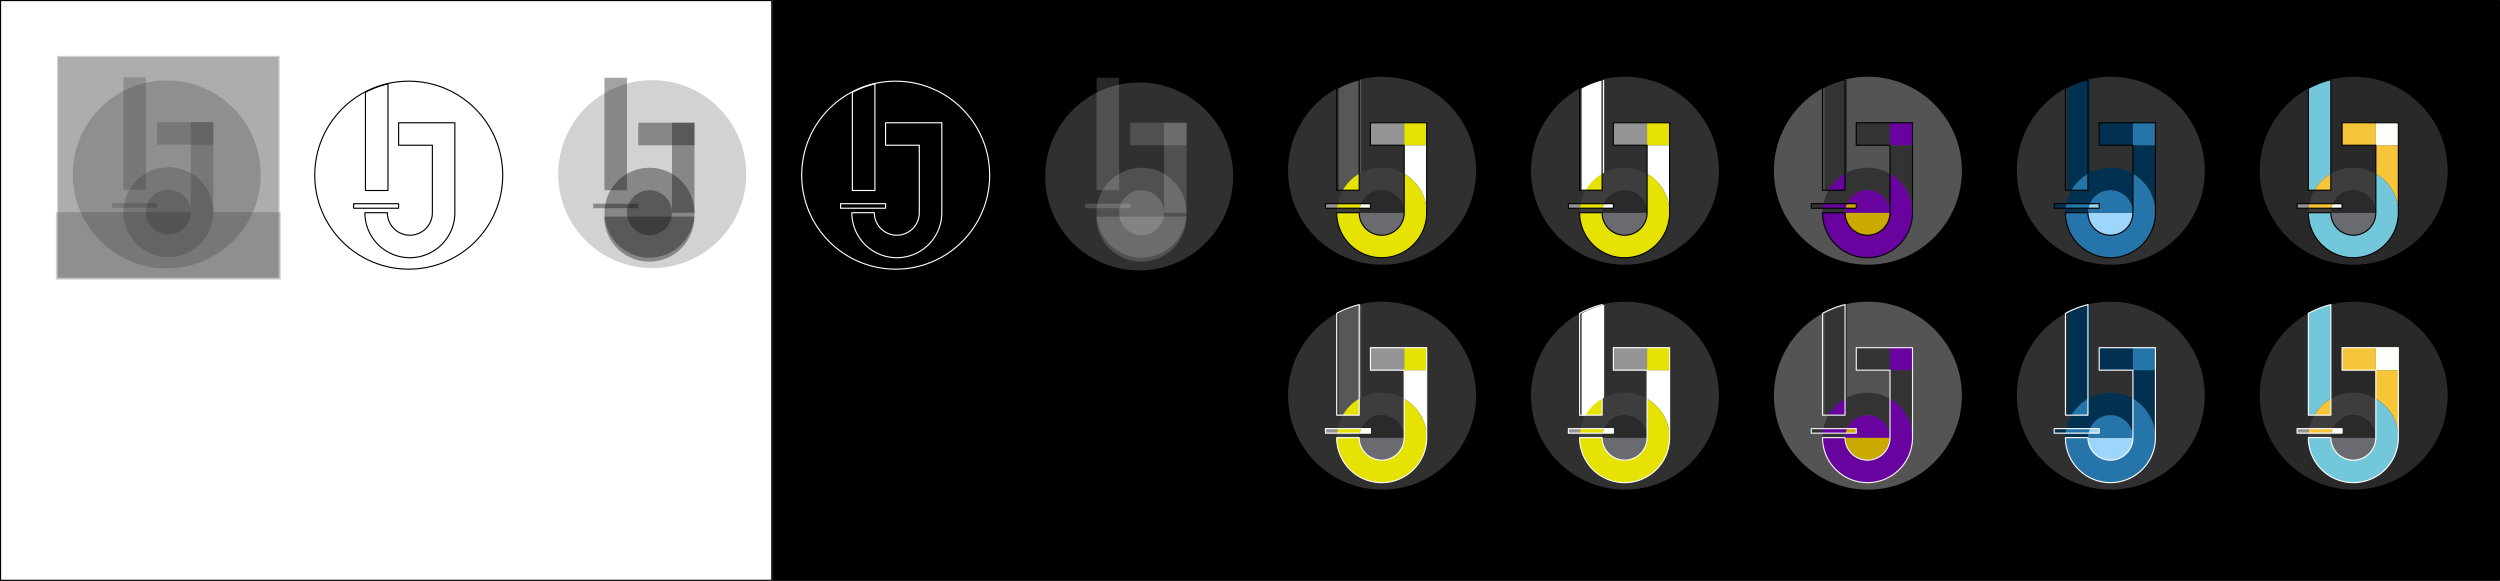 <?xml version="1.0" encoding="UTF-8" standalone="no"?>
<!-- Created with Inkscape (http://www.inkscape.org/) -->

<svg
   xmlns:dc="http://purl.org/dc/elements/1.1/"
   xmlns:cc="http://creativecommons.org/ns#"
   xmlns:rdf="http://www.w3.org/1999/02/22-rdf-syntax-ns#"
   xmlns:svg="http://www.w3.org/2000/svg"
   xmlns="http://www.w3.org/2000/svg"
   xmlns:xlink="http://www.w3.org/1999/xlink"
   xmlns:sodipodi="http://sodipodi.sourceforge.net/DTD/sodipodi-0.dtd"
   xmlns:inkscape="http://www.inkscape.org/namespaces/inkscape"
   sodipodi:docname="imagej2-logo-circular.svg"
   inkscape:version="0.92.3 (2405546, 2018-03-11)"
   id="svg8"
   version="1.1"
   viewBox="0 0 294.065 68.324"
   height="68.324mm"
   width="294.065mm">
  <rect x="0" y="0" width="294.065" height="68.324" fill="#808080" stroke="none"/>
  <defs
     id="defs2">
    <linearGradient
       id="linearGradient1714"
       inkscape:collect="always">
      <stop
         id="stop1710"
         offset="0"
         style="stop-color:#8d8d8d;stop-opacity:0.784" />
      <stop
         id="stop1712"
         offset="1"
         style="stop-color:#cbcbcb;stop-opacity:0.318" />
    </linearGradient>
    <linearGradient
       inkscape:collect="always"
       id="linearGradient1672">
      <stop
         style="stop-color:#8d8d8d;stop-opacity:0.75"
         offset="0"
         id="stop1668" />
      <stop
         style="stop-color:#b5b5b5;stop-opacity:0.23"
         offset="1"
         id="stop1670" />
    </linearGradient>
    <radialGradient
       inkscape:collect="always"
       xlink:href="#linearGradient1672"
       id="radialGradient1674"
       cx="14.52"
       cy="-308.444"
       fx="14.52"
       fy="-308.444"
       r="11.056"
       gradientUnits="userSpaceOnUse"
       gradientTransform="translate(-14.7)" />
    <radialGradient
       inkscape:collect="always"
       xlink:href="#linearGradient1714"
       id="radialGradient1708"
       gradientUnits="userSpaceOnUse"
       cx="-0.136"
       cy="-308.796"
       fx="-0.136"
       fy="-308.796"
       r="11.056"
       gradientTransform="translate(-31.75)" />
  </defs>
  <sodipodi:namedview
     fit-margin-bottom="0"
     fit-margin-right="0"
     fit-margin-left="0"
     fit-margin-top="0"
     inkscape:window-maximized="1"
     inkscape:window-y="31"
     inkscape:window-x="0"
     inkscape:window-height="1025"
     inkscape:window-width="1920"
     showgrid="false"
     inkscape:current-layer="layer1"
     inkscape:document-units="mm"
     inkscape:cy="137.4505"
     inkscape:cx="477.1447"
     inkscape:zoom="0.7"
     inkscape:pageshadow="2"
     inkscape:pageopacity="0"
     borderopacity="1.0"
     bordercolor="#666666"
     pagecolor="#000000"
     id="base" />
  <g
     inkscape:label="White background"
     inkscape:groupmode="layer"
     id="layer1"
     transform="translate(276.994,-262.256)"
     style="display:inline">
    <rect
       y="262.355"
       x="-16.972"
       height="68.126"
       width="203.021"
       id="rect1716"
       style="opacity:1;fill:#000000;fill-opacity:1;stroke:#000000;stroke-width:0.198;stroke-linecap:round;stroke-linejoin:round;stroke-miterlimit:4;stroke-dasharray:none;stroke-dashoffset:0;stroke-opacity:1"
       transform="scale(-1,1)" />
    <g
       transform="matrix(1,0,0,-1,-156.079,565.624)"
       style="fill:#ffffff;fill-opacity:0.159;stroke:none;stroke-opacity:1"
       id="g966"
       inkscape:export-filename="/home/random/ij2-logo.png"
       inkscape:export-xdpi="4219.7803"
       inkscape:export-ydpi="4219.7803">
      <rect
         style="opacity:1;fill:#ffffff;fill-opacity:0.159;stroke:none;stroke-width:0.265;stroke-linecap:round;stroke-linejoin:round;stroke-miterlimit:4;stroke-dasharray:none;stroke-dashoffset:0;stroke-opacity:1"
         id="rect952"
         width="6.615"
         height="2.646"
         x="12.039"
         y="286.284" />
      <rect
         style="opacity:1;fill:#ffffff;fill-opacity:0.159;stroke:none;stroke-width:0.265;stroke-linecap:round;stroke-linejoin:round;stroke-miterlimit:4;stroke-dasharray:none;stroke-dashoffset:0;stroke-opacity:1"
         id="rect954"
         width="2.646"
         height="10.583"
         x="16.007"
         y="278.347" />
      <circle
         style="opacity:1;fill:#ffffff;fill-opacity:0.159;stroke:none;stroke-width:0.265;stroke-linecap:round;stroke-linejoin:round;stroke-miterlimit:4;stroke-dasharray:none;stroke-dashoffset:0;stroke-opacity:1"
         id="circle956"
         cx="13.361"
         cy="278.347"
         r="5.292" />
      <circle
         cy="278.347"
         cx="13.361"
         id="circle958"
         style="opacity:1;fill:#ffffff;fill-opacity:0.159;stroke:none;stroke-width:0.265;stroke-linecap:round;stroke-linejoin:round;stroke-miterlimit:4;stroke-dasharray:none;stroke-dashoffset:0;stroke-opacity:1"
         r="2.646" />
      <path
         id="path960"
         transform="matrix(-0.265,0,0,-0.265,26.723,567.144)"
         d="m 30.5,1091.518 a 20,20 0 0 0 20,20 20,20 0 0 0 20,-20 z"
         style="opacity:1;fill:#ffffff;fill-opacity:0.159;stroke:none;stroke-width:1.002;stroke-linecap:round;stroke-linejoin:round;stroke-miterlimit:4;stroke-dasharray:none;stroke-dashoffset:0;stroke-opacity:1"
         inkscape:connector-curvature="0" />
      <rect
         style="opacity:1;fill:#ffffff;fill-opacity:0.159;stroke:none;stroke-width:0.265;stroke-linecap:round;stroke-linejoin:round;stroke-miterlimit:4;stroke-dasharray:none;stroke-dashoffset:0;stroke-opacity:1"
         id="rect962"
         width="5.292"
         height="0.529"
         x="6.747"
         y="278.876" />
      <rect
         y="280.992"
         x="8.07"
         height="13.229"
         width="2.646"
         id="rect964"
         style="opacity:1;fill:#ffffff;fill-opacity:0.159;stroke:none;stroke-width:0.265;stroke-linecap:round;stroke-linejoin:round;stroke-miterlimit:4;stroke-dasharray:none;stroke-dashoffset:0;stroke-opacity:1" />
      <circle
         r="11.056"
         cy="282.612"
         cx="13.079"
         id="circle1022-3-6"
         style="display:inline;opacity:1;fill:#ffffff;fill-opacity:0.188;stroke:none;stroke-width:0.265;stroke-linecap:round;stroke-linejoin:round;stroke-miterlimit:4;stroke-dasharray:none;stroke-dashoffset:0;stroke-opacity:1" />
    </g>
    <rect
       style="opacity:1;fill:#ffffff;fill-opacity:1;stroke:#000000;stroke-width:0.132;stroke-linecap:round;stroke-linejoin:round;stroke-miterlimit:4;stroke-dasharray:none;stroke-dashoffset:0;stroke-opacity:1"
       id="rect1658"
       width="90.715"
       height="68.191"
       x="-276.928"
       y="262.322" />
    <g
       transform="matrix(1,0,0,-1,-270.555,565.558)"
       style="fill:#111111;fill-opacity:0.188;stroke:none;stroke-opacity:1"
       id="g896">
      <rect
         y="270.541"
         x="0.265"
         height="26.193"
         width="26.193"
         id="rect892"
         style="opacity:1;fill:#111111;fill-opacity:0.188;stroke:none;stroke-width:0.265;stroke-linecap:round;stroke-linejoin:round;stroke-miterlimit:4;stroke-dasharray:none;stroke-dashoffset:0;stroke-opacity:1" />
      <rect
         style="opacity:1;fill:#111111;fill-opacity:0.188;stroke:none;stroke-width:0.265;stroke-linecap:round;stroke-linejoin:round;stroke-miterlimit:4;stroke-dasharray:none;stroke-dashoffset:0;stroke-opacity:1"
         id="rect878"
         width="25.929"
         height="25.929"
         x="0.397"
         y="270.673" />
      <rect
         style="opacity:1;fill:#111111;fill-opacity:0.188;stroke:none;stroke-width:0.265;stroke-linecap:round;stroke-linejoin:round;stroke-miterlimit:4;stroke-dasharray:none;stroke-dashoffset:0;stroke-opacity:1"
         id="rect880"
         width="6.615"
         height="2.646"
         x="12.039"
         y="286.284" />
      <rect
         style="opacity:1;fill:#111111;fill-opacity:0.188;stroke:none;stroke-width:0.265;stroke-linecap:round;stroke-linejoin:round;stroke-miterlimit:4;stroke-dasharray:none;stroke-dashoffset:0;stroke-opacity:1"
         id="rect882"
         width="2.646"
         height="10.583"
         x="16.007"
         y="278.347" />
      <circle
         style="opacity:1;fill:#111111;fill-opacity:0.188;stroke:none;stroke-width:0.265;stroke-linecap:round;stroke-linejoin:round;stroke-miterlimit:4;stroke-dasharray:none;stroke-dashoffset:0;stroke-opacity:1"
         id="circle884"
         cx="13.361"
         cy="278.347"
         r="5.292" />
      <circle
         cy="278.347"
         cx="13.361"
         id="circle886"
         style="opacity:1;fill:#111111;fill-opacity:0.188;stroke:none;stroke-width:0.265;stroke-linecap:round;stroke-linejoin:round;stroke-miterlimit:4;stroke-dasharray:none;stroke-dashoffset:0;stroke-opacity:1"
         r="2.646" />
      <rect
         y="270.409"
         x="0.132"
         height="7.938"
         width="26.458"
         id="rect888"
         style="opacity:1;fill:#111111;fill-opacity:0.188;stroke:none;stroke-width:0.265;stroke-linecap:round;stroke-linejoin:round;stroke-miterlimit:4;stroke-dasharray:none;stroke-dashoffset:0;stroke-opacity:1" />
      <rect
         style="opacity:1;fill:#111111;fill-opacity:0.188;stroke:none;stroke-width:0.265;stroke-linecap:round;stroke-linejoin:round;stroke-miterlimit:4;stroke-dasharray:none;stroke-dashoffset:0;stroke-opacity:1"
         id="rect890"
         width="5.292"
         height="0.529"
         x="6.747"
         y="278.876" />
      <rect
         y="280.992"
         x="8.07"
         height="13.229"
         width="2.646"
         id="rect894"
         style="opacity:1;fill:#111111;fill-opacity:0.188;stroke:none;stroke-width:0.265;stroke-linecap:round;stroke-linejoin:round;stroke-miterlimit:4;stroke-dasharray:none;stroke-dashoffset:0;stroke-opacity:1" />
      <circle
         r="11.056"
         cy="282.788"
         cx="13.172"
         id="circle1022"
         style="opacity:1;fill:#111111;fill-opacity:0.188;stroke:none;stroke-width:0.265;stroke-linecap:round;stroke-linejoin:round;stroke-miterlimit:4;stroke-dasharray:none;stroke-dashoffset:0;stroke-opacity:1" />
    </g>
    <g
       id="g942"
       style="fill:#111111;fill-opacity:0.384;stroke:none;stroke-opacity:1"
       transform="matrix(1,0,0,-1,-213.961,565.624)">
      <rect
         y="286.284"
         x="12.039"
         height="2.646"
         width="6.615"
         id="rect928"
         style="opacity:1;fill:#111111;fill-opacity:0.384;stroke:none;stroke-width:0.265;stroke-linecap:round;stroke-linejoin:round;stroke-miterlimit:4;stroke-dasharray:none;stroke-dashoffset:0;stroke-opacity:1" />
      <rect
         y="278.347"
         x="16.007"
         height="10.583"
         width="2.646"
         id="rect930"
         style="opacity:1;fill:#111111;fill-opacity:0.384;stroke:none;stroke-width:0.265;stroke-linecap:round;stroke-linejoin:round;stroke-miterlimit:4;stroke-dasharray:none;stroke-dashoffset:0;stroke-opacity:1" />
      <circle
         r="5.292"
         cy="278.347"
         cx="13.361"
         id="circle932"
         style="opacity:1;fill:#111111;fill-opacity:0.384;stroke:none;stroke-width:0.265;stroke-linecap:round;stroke-linejoin:round;stroke-miterlimit:4;stroke-dasharray:none;stroke-dashoffset:0;stroke-opacity:1" />
      <circle
         r="2.646"
         style="opacity:1;fill:#111111;fill-opacity:0.384;stroke:none;stroke-width:0.265;stroke-linecap:round;stroke-linejoin:round;stroke-miterlimit:4;stroke-dasharray:none;stroke-dashoffset:0;stroke-opacity:1"
         id="circle934"
         cx="13.361"
         cy="278.347" />
      <path
         inkscape:connector-curvature="0"
         style="opacity:1;fill:#111111;fill-opacity:0.384;stroke:none;stroke-width:1.002;stroke-linecap:round;stroke-linejoin:round;stroke-miterlimit:4;stroke-dasharray:none;stroke-dashoffset:0;stroke-opacity:1"
         d="m 30.5,1091.518 a 20,20 0 0 0 20,20 20,20 0 0 0 20,-20 z"
         transform="matrix(-0.265,0,0,-0.265,26.723,567.144)"
         id="path936" />
      <rect
         y="278.876"
         x="6.747"
         height="0.529"
         width="5.292"
         id="rect938"
         style="opacity:1;fill:#111111;fill-opacity:0.384;stroke:none;stroke-width:0.265;stroke-linecap:round;stroke-linejoin:round;stroke-miterlimit:4;stroke-dasharray:none;stroke-dashoffset:0;stroke-opacity:1" />
      <rect
         style="opacity:1;fill:#111111;fill-opacity:0.384;stroke:none;stroke-width:0.265;stroke-linecap:round;stroke-linejoin:round;stroke-miterlimit:4;stroke-dasharray:none;stroke-dashoffset:0;stroke-opacity:1"
         id="rect940"
         width="2.646"
         height="13.229"
         x="8.07"
         y="280.992" />
      <circle
         r="11.056"
         cy="282.885"
         cx="13.684"
         id="circle1022-3"
         style="display:inline;opacity:1;fill:#111111;fill-opacity:0.188;stroke:none;stroke-width:0.265;stroke-linecap:round;stroke-linejoin:round;stroke-miterlimit:4;stroke-dasharray:none;stroke-dashoffset:0;stroke-opacity:1" />
    </g>
    <g
       id="g1051"
       transform="translate(-14.287)">
      <path
         style="opacity:1;fill:none;fill-opacity:0.305;stroke:#000000;stroke-width:0.132;stroke-linecap:round;stroke-linejoin:round;stroke-miterlimit:4;stroke-dasharray:none;stroke-dashoffset:0;stroke-opacity:1"
         d="m -209.204,276.693 v 2.646 7.938 a 5.292,5.292 0 0 1 -5.292,5.292 5.292,5.292 0 0 1 -5.292,-5.292 h 2.646 a 2.646,2.646 0 0 0 2.646,2.646 2.646,2.646 0 0 0 2.646,-2.646 v -7.938 h -3.969 v -2.646 h 3.969 z"
         id="rect815"
         inkscape:connector-curvature="0" />
      <path
         style="opacity:1;fill:none;fill-opacity:0.305;stroke:#000000;stroke-width:0.132;stroke-linecap:round;stroke-linejoin:round;stroke-miterlimit:4;stroke-dasharray:none;stroke-dashoffset:0;stroke-opacity:1"
         d="m -221.111,286.748 h 5.292 v -0.529 h -5.292 z"
         id="rect859"
         inkscape:connector-curvature="0" />
      <path
         id="rect865"
         transform="matrix(0.265,0,0,0.265,-261.119,262.256)"
         d="m 166.215,37.227 a 41.786,41.786 0 0 0 -10,3.719 v 43.623 h 10 z"
         style="opacity:1;fill:none;fill-opacity:0.305;stroke:#000000;stroke-width:0.5;stroke-linecap:round;stroke-linejoin:round;stroke-miterlimit:4;stroke-dasharray:none;stroke-dashoffset:0;stroke-opacity:1"
         inkscape:connector-curvature="0" />
      <circle
         r="11.056"
         cy="-282.86"
         cx="-214.628"
         id="circle1024"
         style="opacity:1;fill:none;fill-opacity:0.188;stroke:#000000;stroke-width:0.132;stroke-linecap:round;stroke-linejoin:round;stroke-miterlimit:4;stroke-dasharray:none;stroke-dashoffset:0;stroke-opacity:1"
         transform="scale(1,-1)" />
    </g>
    <g
       id="g1076"
       transform="translate(42.99)"
       style="stroke:#ffffff;stroke-opacity:1">
      <path
         inkscape:connector-curvature="0"
         id="path1068"
         d="m -209.204,276.693 v 2.646 7.938 a 5.292,5.292 0 0 1 -5.292,5.292 5.292,5.292 0 0 1 -5.292,-5.292 h 2.646 a 2.646,2.646 0 0 0 2.646,2.646 2.646,2.646 0 0 0 2.646,-2.646 v -7.938 h -3.969 v -2.646 h 3.969 z"
         style="opacity:1;fill:none;fill-opacity:0.305;stroke:#ffffff;stroke-width:0.132;stroke-linecap:round;stroke-linejoin:round;stroke-miterlimit:4;stroke-dasharray:none;stroke-dashoffset:0;stroke-opacity:1" />
      <path
         inkscape:connector-curvature="0"
         id="path1070"
         d="m -221.111,286.748 h 5.292 v -0.529 h -5.292 z"
         style="opacity:1;fill:none;fill-opacity:0.305;stroke:#ffffff;stroke-width:0.132;stroke-linecap:round;stroke-linejoin:round;stroke-miterlimit:4;stroke-dasharray:none;stroke-dashoffset:0;stroke-opacity:1" />
      <path
         inkscape:connector-curvature="0"
         style="opacity:1;fill:none;fill-opacity:0.305;stroke:#ffffff;stroke-width:0.5;stroke-linecap:round;stroke-linejoin:round;stroke-miterlimit:4;stroke-dasharray:none;stroke-dashoffset:0;stroke-opacity:1"
         d="m 166.215,37.227 a 41.786,41.786 0 0 0 -10,3.719 v 43.623 h 10 z"
         transform="matrix(0.265,0,0,0.265,-261.119,262.256)"
         id="path1072" />
      <circle
         transform="scale(1,-1)"
         style="opacity:1;fill:none;fill-opacity:0.188;stroke:#ffffff;stroke-width:0.132;stroke-linecap:round;stroke-linejoin:round;stroke-miterlimit:4;stroke-dasharray:none;stroke-dashoffset:0;stroke-opacity:1"
         id="circle1074"
         cx="-214.628"
         cy="-282.86"
         r="11.056" />
    </g>
    <g
       id="g1192"
       transform="translate(-8.458)">
      <g
         inkscape:export-ydpi="4219.7803"
         inkscape:export-xdpi="4219.7803"
         inkscape:export-filename="/home/random/ij2-logo-yellow.png"
         id="g1897"
         style="fill:#ffffff;fill-opacity:0.159;stroke:none;stroke-opacity:1"
         transform="matrix(1,0,0,-1,-119.375,565.624)">
        <circle
           style="display:inline;opacity:1;fill:#303030;fill-opacity:1;stroke:none;stroke-width:0.265;stroke-linecap:round;stroke-linejoin:round;stroke-miterlimit:4;stroke-dasharray:none;stroke-dashoffset:0;stroke-opacity:1"
           id="circle1147"
           cx="13.406"
           cy="283.286"
           r="11.056" />
        <path
           style="display:inline;opacity:1;fill:#ffffff;fill-opacity:0.188;stroke:none;stroke-width:1.002;stroke-linecap:round;stroke-linejoin:round;stroke-miterlimit:4;stroke-dasharray:none;stroke-dashoffset:0;stroke-opacity:1"
           d="m 576.227,35.422 a 41.786,41.786 0 0 0 -10,3.889 v 45.258 h 2.707 a 20,20 0 0 1 7.293,-7.301 z"
           transform="matrix(0.265,0,0,-0.265,-141.744,303.367)"
           id="circle1022-3-6-7"
           inkscape:connector-curvature="0" />
        <path
           style="opacity:1;fill:#3d3d3d;fill-opacity:1;stroke:none;stroke-width:0.265;stroke-linecap:round;stroke-linejoin:round;stroke-miterlimit:4;stroke-dasharray:none;stroke-dashoffset:0;stroke-opacity:1"
           d="m 13.361,283.639 a 5.292,5.292 0 0 1 -2.646,-0.715 v -1.932 H 8.786 a 5.292,5.292 0 0 1 -0.716,-2.645 h 2.646 a 2.646,2.646 0 0 0 0.002,0.039 2.646,2.646 0 0 0 0.419,1.387 2.646,2.646 0 0 0 0.153,0.215 2.646,2.646 0 0 0 0.168,0.192 2.646,2.646 0 0 0 0.008,0.009 2.646,2.646 0 0 0 0.178,0.166 2.646,2.646 0 0 0 0.018,0.017 2.646,2.646 0 0 0 0.18,0.137 2.646,2.646 0 0 0 0.037,0.026 2.646,2.646 0 0 0 0.177,0.109 2.646,2.646 0 0 0 0.052,0.03 2.646,2.646 0 0 0 0.183,0.088 2.646,2.646 0 0 0 0.057,0.026 2.646,2.646 0 0 0 0.179,0.065 2.646,2.646 0 0 0 0.076,0.025 2.646,2.646 0 0 0 0.157,0.041 2.646,2.646 0 0 0 0.111,0.024 2.646,2.646 0 0 0 0.137,0.021 2.646,2.646 0 0 0 0.127,0.015 2.646,2.646 0 0 0 0.226,0.011 2.646,2.646 0 0 0 0.226,-0.011 2.646,2.646 0 0 0 0.133,-0.017 2.646,2.646 0 0 0 0.125,-0.019 2.646,2.646 0 0 0 0.137,-0.03 2.646,2.646 0 0 0 0.124,-0.032 2.646,2.646 0 0 0 0.126,-0.041 2.646,2.646 0 0 0 0.121,-0.044 2.646,2.646 0 0 0 0.127,-0.057 2.646,2.646 0 0 0 0.113,-0.055 2.646,2.646 0 0 0 0.123,-0.071 2.646,2.646 0 0 0 0.102,-0.062 2.646,2.646 0 0 0 0.11,-0.078 2.646,2.646 0 0 0 0.11,-0.084 2.646,2.646 0 0 0 0.091,-0.08 2.646,2.646 0 0 0 0.102,-0.095 2.646,2.646 0 0 0 0.095,-0.102 2.646,2.646 0 0 0 0.08,-0.091 2.646,2.646 0 0 0 0.084,-0.11 2.646,2.646 0 0 0 0.078,-0.11 2.646,2.646 0 0 0 0.063,-0.102 2.646,2.646 0 0 0 0.071,-0.123 2.646,2.646 0 0 0 0.055,-0.113 2.646,2.646 0 0 0 0.057,-0.127 2.646,2.646 0 0 0 0.044,-0.121 2.646,2.646 0 0 0 0.041,-0.126 2.646,2.646 0 0 0 0.034,-0.129 2.646,2.646 0 0 0 0.028,-0.126 2.646,2.646 0 0 0 0.022,-0.142 2.646,2.646 0 0 0 0.014,-0.12 2.646,2.646 0 0 0 0.011,-0.227 v 4.575 a 5.292,5.292 0 0 1 -2.646,0.716 z"
           id="path1765"
           inkscape:connector-curvature="0" />
        <path
           style="opacity:1;fill:#ffffff;fill-opacity:1;stroke:none;stroke-width:0.265;stroke-linecap:round;stroke-linejoin:round;stroke-miterlimit:4;stroke-dasharray:none;stroke-dashoffset:0;stroke-opacity:1"
           d="m 16.007,282.921 a 5.292,5.292 0 0 0 2.646,-4.575 v 7.938 h -2.646 z"
           id="path1767"
           inkscape:connector-curvature="0" />
        <path
           inkscape:connector-curvature="0"
           style="opacity:1;fill:#949494;fill-opacity:1;stroke:none;stroke-width:0.265;stroke-linecap:round;stroke-linejoin:round;stroke-miterlimit:4;stroke-dasharray:none;stroke-dashoffset:0;stroke-opacity:1"
           d="m 16.007,286.283 v 2.646 h -3.969 v -2.646 z"
           id="path1769" />
        <path
           style="opacity:1;fill:#949494;fill-opacity:1;stroke:none;stroke-width:0.265;stroke-linecap:round;stroke-linejoin:round;stroke-miterlimit:4;stroke-dasharray:none;stroke-dashoffset:0;stroke-opacity:1"
           d="M 6.747,279.405 V 278.876 h 1.356 c 0.018,0.178 0.045,0.354 0.081,0.529 z"
           id="path1771"
           inkscape:connector-curvature="0"
           sodipodi:nodetypes="ccccc" />
        <path
           style="opacity:1;fill:#696b71;fill-opacity:1;stroke:none;stroke-width:0.265;stroke-linecap:round;stroke-linejoin:round;stroke-miterlimit:4;stroke-dasharray:none;stroke-dashoffset:0;stroke-opacity:1"
           d="m 10.716,278.347 a 2.646,2.646 0 0 1 2.646,-2.646 2.646,2.646 0 0 1 2.646,2.646 z"
           id="path1775"
           inkscape:connector-curvature="0" />
        <path
           style="opacity:1;fill:#ffffff;fill-opacity:1;stroke:none;stroke-width:0.265;stroke-linecap:round;stroke-linejoin:round;stroke-miterlimit:4;stroke-dasharray:none;stroke-dashoffset:0;stroke-opacity:1"
           d="m 10.94,279.405 a 2.646,2.646 0 0 1 -0.168,-0.529 h 1.267 v 0.529 z"
           id="path1777"
           inkscape:connector-curvature="0" />
        <path
           style="opacity:1;fill:#2a2a2a;fill-opacity:1;stroke:none;stroke-width:0.265;stroke-linecap:round;stroke-linejoin:round;stroke-miterlimit:4;stroke-dasharray:none;stroke-dashoffset:0;stroke-opacity:1"
           d="m 13.361,280.993 a 2.646,2.646 0 0 1 -2.422,-1.587 h 1.099 V 278.876 h -1.267 a 2.646,2.646 0 0 1 -0.056,-0.529 h 5.292 a 2.646,2.646 0 0 1 -2.646,2.646 z"
           id="path1819"
           inkscape:connector-curvature="0" />
        <path
           style="opacity:1;fill:#e5e204;fill-opacity:1;stroke:none;stroke-width:0.265;stroke-linecap:round;stroke-linejoin:round;stroke-miterlimit:4;stroke-dasharray:none;stroke-dashoffset:0;stroke-opacity:1"
           d="m 16.007,282.922 v -4.575 a 2.646,2.646 0 0 0 -2.646,-2.646 2.646,2.646 0 0 0 -2.646,2.646 H 8.07 a 5.292,5.292 0 0 1 5.292,-5.292 5.292,5.292 0 0 1 5.292,5.292 5.292,5.292 0 0 1 -2.646,4.575 z"
           id="path1821"
           inkscape:connector-curvature="0" />
        <path
           style="opacity:1;fill:#e5e204;fill-opacity:1;stroke:none;stroke-width:0.265;stroke-linecap:round;stroke-linejoin:round;stroke-miterlimit:4;stroke-dasharray:none;stroke-dashoffset:0;stroke-opacity:1"
           d="m 16.007,288.93 v -2.646 h 2.646 v 2.646 z"
           id="path1823"
           inkscape:connector-curvature="0" />
        <path
           style="opacity:1;fill:#e5e204;fill-opacity:1;stroke:none;stroke-width:0.265;stroke-linecap:round;stroke-linejoin:round;stroke-miterlimit:4;stroke-dasharray:none;stroke-dashoffset:0;stroke-opacity:1"
           d="M 10.716,282.924 A 5.292,5.292 0 0 1 8.786,280.992 H 10.716 Z"
           id="path1825"
           inkscape:connector-curvature="0" />
        <path
           style="opacity:1;fill:#e5e204;fill-opacity:1;stroke:none;stroke-width:0.265;stroke-linecap:round;stroke-linejoin:round;stroke-miterlimit:4;stroke-dasharray:none;stroke-dashoffset:0;stroke-opacity:1"
           d="m 8.184,279.405 a 5.292,5.292 0 0 1 -0.081,-0.529 h 2.667 a 2.646,2.646 0 0 0 0.168,0.529 z"
           id="path1827"
           inkscape:connector-curvature="0" />
      </g>
      <path
         style="display:inline;opacity:1;fill:none;fill-opacity:0.188;stroke:#000000;stroke-width:0.132;stroke-linecap:round;stroke-linejoin:round;stroke-miterlimit:4;stroke-dasharray:none;stroke-dashoffset:0;stroke-opacity:1"
         d="m 10.716,293.995 a 11.056,11.056 0 0 1 -2.646,-1.029 v -11.974 h 2.646 z m 1.323,-5.065 v -2.646 h 3.969 v -7.938 a 2.646,2.646 0 0 0 -2.646,-2.646 2.646,2.646 0 0 0 -2.646,2.646 H 8.07 a 5.292,5.292 0 0 1 5.292,-5.292 5.292,5.292 0 0 1 5.292,5.292 v 7.938 2.646 h -2.646 z m -5.292,-9.525 v -0.529 h 5.292 v 0.529 z"
         id="circle1157"
         inkscape:connector-curvature="0"
         transform="matrix(1,0,0,-1,-119.375,565.624)" />
    </g>
    <g
       id="g1257"
       transform="translate(20.115)">
      <g
         transform="matrix(1,0,0,-1,-119.375,565.624)"
         style="fill:#ffffff;fill-opacity:0.159;stroke:none;stroke-opacity:1"
         id="g1253"
         inkscape:export-filename="/home/random/ij2-logo-yellow.png"
         inkscape:export-xdpi="4219.7803"
         inkscape:export-ydpi="4219.7803">
        <circle
           r="11.056"
           cy="283.286"
           cx="13.406"
           id="circle1226"
           style="display:inline;opacity:1;fill:#303030;fill-opacity:1;stroke:none;stroke-width:0.265;stroke-linecap:round;stroke-linejoin:round;stroke-miterlimit:4;stroke-dasharray:none;stroke-dashoffset:0;stroke-opacity:1" />
        <path
           inkscape:connector-curvature="0"
           id="path1228"
           transform="matrix(0.265,0,0,-0.265,-141.744,303.367)"
           d="m 576.227,35.422 a 41.786,41.786 0 0 0 -10,3.889 v 45.258 h 2.707 a 20,20 0 0 1 7.293,-7.301 z"
           style="display:inline;opacity:1;fill:#ffffff;fill-opacity:1;stroke:none;stroke-width:1.002;stroke-linecap:round;stroke-linejoin:round;stroke-miterlimit:4;stroke-dasharray:none;stroke-dashoffset:0;stroke-opacity:1" />
        <path
           inkscape:connector-curvature="0"
           id="path1230"
           d="m 13.361,283.639 a 5.292,5.292 0 0 1 -2.646,-0.715 v -1.932 H 8.786 a 5.292,5.292 0 0 1 -0.716,-2.645 h 2.646 a 2.646,2.646 0 0 0 0.002,0.039 2.646,2.646 0 0 0 0.419,1.387 2.646,2.646 0 0 0 0.153,0.215 2.646,2.646 0 0 0 0.168,0.192 2.646,2.646 0 0 0 0.008,0.009 2.646,2.646 0 0 0 0.178,0.166 2.646,2.646 0 0 0 0.018,0.017 2.646,2.646 0 0 0 0.18,0.137 2.646,2.646 0 0 0 0.037,0.026 2.646,2.646 0 0 0 0.177,0.109 2.646,2.646 0 0 0 0.052,0.03 2.646,2.646 0 0 0 0.183,0.088 2.646,2.646 0 0 0 0.057,0.026 2.646,2.646 0 0 0 0.179,0.065 2.646,2.646 0 0 0 0.076,0.025 2.646,2.646 0 0 0 0.157,0.041 2.646,2.646 0 0 0 0.111,0.024 2.646,2.646 0 0 0 0.137,0.021 2.646,2.646 0 0 0 0.127,0.015 2.646,2.646 0 0 0 0.226,0.011 2.646,2.646 0 0 0 0.226,-0.011 2.646,2.646 0 0 0 0.133,-0.017 2.646,2.646 0 0 0 0.125,-0.019 2.646,2.646 0 0 0 0.137,-0.03 2.646,2.646 0 0 0 0.124,-0.032 2.646,2.646 0 0 0 0.126,-0.041 2.646,2.646 0 0 0 0.121,-0.044 2.646,2.646 0 0 0 0.127,-0.057 2.646,2.646 0 0 0 0.113,-0.055 2.646,2.646 0 0 0 0.123,-0.071 2.646,2.646 0 0 0 0.102,-0.062 2.646,2.646 0 0 0 0.11,-0.078 2.646,2.646 0 0 0 0.11,-0.084 2.646,2.646 0 0 0 0.091,-0.08 2.646,2.646 0 0 0 0.102,-0.095 2.646,2.646 0 0 0 0.095,-0.102 2.646,2.646 0 0 0 0.08,-0.091 2.646,2.646 0 0 0 0.084,-0.11 2.646,2.646 0 0 0 0.078,-0.11 2.646,2.646 0 0 0 0.063,-0.102 2.646,2.646 0 0 0 0.071,-0.123 2.646,2.646 0 0 0 0.055,-0.113 2.646,2.646 0 0 0 0.057,-0.127 2.646,2.646 0 0 0 0.044,-0.121 2.646,2.646 0 0 0 0.041,-0.126 2.646,2.646 0 0 0 0.034,-0.129 2.646,2.646 0 0 0 0.028,-0.126 2.646,2.646 0 0 0 0.022,-0.142 2.646,2.646 0 0 0 0.014,-0.12 2.646,2.646 0 0 0 0.011,-0.227 v 4.575 a 5.292,5.292 0 0 1 -2.646,0.716 z"
           style="opacity:1;fill:#3d3d3d;fill-opacity:1;stroke:none;stroke-width:0.265;stroke-linecap:round;stroke-linejoin:round;stroke-miterlimit:4;stroke-dasharray:none;stroke-dashoffset:0;stroke-opacity:1" />
        <path
           inkscape:connector-curvature="0"
           id="path1232"
           d="m 16.007,282.921 a 5.292,5.292 0 0 0 2.646,-4.575 v 7.938 h -2.646 z"
           style="opacity:1;fill:#ffffff;fill-opacity:1;stroke:none;stroke-width:0.265;stroke-linecap:round;stroke-linejoin:round;stroke-miterlimit:4;stroke-dasharray:none;stroke-dashoffset:0;stroke-opacity:1" />
        <path
           id="path1234"
           d="m 16.007,286.283 v 2.646 h -3.969 v -2.646 z"
           style="opacity:1;fill:#949494;fill-opacity:1;stroke:none;stroke-width:0.265;stroke-linecap:round;stroke-linejoin:round;stroke-miterlimit:4;stroke-dasharray:none;stroke-dashoffset:0;stroke-opacity:1"
           inkscape:connector-curvature="0" />
        <path
           sodipodi:nodetypes="ccccc"
           inkscape:connector-curvature="0"
           id="path1237"
           d="M 6.747,279.405 V 278.876 h 1.356 c 0.018,0.178 0.045,0.354 0.081,0.529 z"
           style="opacity:1;fill:#949494;fill-opacity:1;stroke:none;stroke-width:0.265;stroke-linecap:round;stroke-linejoin:round;stroke-miterlimit:4;stroke-dasharray:none;stroke-dashoffset:0;stroke-opacity:1" />
        <path
           inkscape:connector-curvature="0"
           id="path1239"
           d="m 10.716,278.347 a 2.646,2.646 0 0 1 2.646,-2.646 2.646,2.646 0 0 1 2.646,2.646 z"
           style="opacity:1;fill:#696b71;fill-opacity:1;stroke:none;stroke-width:0.265;stroke-linecap:round;stroke-linejoin:round;stroke-miterlimit:4;stroke-dasharray:none;stroke-dashoffset:0;stroke-opacity:1" />
        <path
           inkscape:connector-curvature="0"
           id="path1241"
           d="m 10.94,279.405 a 2.646,2.646 0 0 1 -0.168,-0.529 h 1.267 v 0.529 z"
           style="opacity:1;fill:#ffffff;fill-opacity:1;stroke:none;stroke-width:0.265;stroke-linecap:round;stroke-linejoin:round;stroke-miterlimit:4;stroke-dasharray:none;stroke-dashoffset:0;stroke-opacity:1" />
        <path
           inkscape:connector-curvature="0"
           id="path1243"
           d="m 13.361,280.993 a 2.646,2.646 0 0 1 -2.422,-1.587 h 1.099 V 278.876 h -1.267 a 2.646,2.646 0 0 1 -0.056,-0.529 h 5.292 a 2.646,2.646 0 0 1 -2.646,2.646 z"
           style="opacity:1;fill:#2a2a2a;fill-opacity:1;stroke:none;stroke-width:0.265;stroke-linecap:round;stroke-linejoin:round;stroke-miterlimit:4;stroke-dasharray:none;stroke-dashoffset:0;stroke-opacity:1" />
        <path
           inkscape:connector-curvature="0"
           id="path1245"
           d="m 16.007,282.922 v -4.575 a 2.646,2.646 0 0 0 -2.646,-2.646 2.646,2.646 0 0 0 -2.646,2.646 H 8.07 a 5.292,5.292 0 0 1 5.292,-5.292 5.292,5.292 0 0 1 5.292,5.292 5.292,5.292 0 0 1 -2.646,4.575 z"
           style="opacity:1;fill:#e5e204;fill-opacity:1;stroke:none;stroke-width:0.265;stroke-linecap:round;stroke-linejoin:round;stroke-miterlimit:4;stroke-dasharray:none;stroke-dashoffset:0;stroke-opacity:1" />
        <path
           inkscape:connector-curvature="0"
           id="path1247"
           d="m 16.007,288.93 v -2.646 h 2.646 v 2.646 z"
           style="opacity:1;fill:#e5e204;fill-opacity:1;stroke:none;stroke-width:0.265;stroke-linecap:round;stroke-linejoin:round;stroke-miterlimit:4;stroke-dasharray:none;stroke-dashoffset:0;stroke-opacity:1" />
        <path
           inkscape:connector-curvature="0"
           id="path1249"
           d="M 10.716,282.924 A 5.292,5.292 0 0 1 8.786,280.992 H 10.716 Z"
           style="opacity:1;fill:#e5e204;fill-opacity:1;stroke:none;stroke-width:0.265;stroke-linecap:round;stroke-linejoin:round;stroke-miterlimit:4;stroke-dasharray:none;stroke-dashoffset:0;stroke-opacity:1" />
        <path
           inkscape:connector-curvature="0"
           id="path1251"
           d="m 8.184,279.405 a 5.292,5.292 0 0 1 -0.081,-0.529 h 2.667 a 2.646,2.646 0 0 0 0.168,0.529 z"
           style="opacity:1;fill:#e5e204;fill-opacity:1;stroke:none;stroke-width:0.265;stroke-linecap:round;stroke-linejoin:round;stroke-miterlimit:4;stroke-dasharray:none;stroke-dashoffset:0;stroke-opacity:1" />
      </g>
      <path
         transform="matrix(1,0,0,-1,-119.375,565.624)"
         inkscape:connector-curvature="0"
         id="path1255"
         d="m 10.716,293.995 a 11.056,11.056 0 0 1 -2.646,-1.029 v -11.974 h 2.646 z m 1.323,-5.065 v -2.646 h 3.969 v -7.938 a 2.646,2.646 0 0 0 -2.646,-2.646 2.646,2.646 0 0 0 -2.646,2.646 H 8.07 a 5.292,5.292 0 0 1 5.292,-5.292 5.292,5.292 0 0 1 5.292,5.292 v 7.938 2.646 h -2.646 z m -5.292,-9.525 v -0.529 h 5.292 v 0.529 z"
         style="display:inline;opacity:1;fill:none;fill-opacity:0.188;stroke:#000000;stroke-width:0.132;stroke-linecap:round;stroke-linejoin:round;stroke-miterlimit:4;stroke-dasharray:none;stroke-dashoffset:0;stroke-opacity:1" />
    </g>
    <g
       transform="translate(48.688)"
       id="g1289">
      <g
         inkscape:export-ydpi="4219.7803"
         inkscape:export-xdpi="4219.7803"
         inkscape:export-filename="/home/random/ij2-logo-yellow.png"
         id="g1285"
         style="fill:#ffffff;fill-opacity:0.159;stroke:none;stroke-opacity:1"
         transform="matrix(1,0,0,-1,-119.375,565.624)">
        <circle
           style="display:inline;opacity:1;fill:#545454;fill-opacity:1;stroke:none;stroke-width:0.265;stroke-linecap:round;stroke-linejoin:round;stroke-miterlimit:4;stroke-dasharray:none;stroke-dashoffset:0;stroke-opacity:1"
           id="circle1259"
           cx="13.406"
           cy="283.286"
           r="11.056" />
        <path
           style="display:inline;opacity:1;fill:#333333;fill-opacity:1;stroke:none;stroke-width:1.002;stroke-linecap:round;stroke-linejoin:round;stroke-miterlimit:4;stroke-dasharray:none;stroke-dashoffset:0;stroke-opacity:1"
           d="m 576.227,35.422 a 41.786,41.786 0 0 0 -10,3.889 v 45.258 h 2.707 a 20,20 0 0 1 7.293,-7.301 z"
           transform="matrix(0.265,0,0,-0.265,-141.744,303.367)"
           id="path1261"
           inkscape:connector-curvature="0" />
        <path
           style="opacity:1;fill:#333333;fill-opacity:1;stroke:none;stroke-width:0.265;stroke-linecap:round;stroke-linejoin:round;stroke-miterlimit:4;stroke-dasharray:none;stroke-dashoffset:0;stroke-opacity:1"
           d="m 13.361,283.639 a 5.292,5.292 0 0 1 -2.646,-0.715 v -1.932 H 8.786 a 5.292,5.292 0 0 1 -0.716,-2.645 h 2.646 a 2.646,2.646 0 0 0 0.002,0.039 2.646,2.646 0 0 0 0.419,1.387 2.646,2.646 0 0 0 0.153,0.215 2.646,2.646 0 0 0 0.168,0.192 2.646,2.646 0 0 0 0.008,0.009 2.646,2.646 0 0 0 0.178,0.166 2.646,2.646 0 0 0 0.018,0.017 2.646,2.646 0 0 0 0.18,0.137 2.646,2.646 0 0 0 0.037,0.026 2.646,2.646 0 0 0 0.177,0.109 2.646,2.646 0 0 0 0.052,0.03 2.646,2.646 0 0 0 0.183,0.088 2.646,2.646 0 0 0 0.057,0.026 2.646,2.646 0 0 0 0.179,0.065 2.646,2.646 0 0 0 0.076,0.025 2.646,2.646 0 0 0 0.157,0.041 2.646,2.646 0 0 0 0.111,0.024 2.646,2.646 0 0 0 0.137,0.021 2.646,2.646 0 0 0 0.127,0.015 2.646,2.646 0 0 0 0.226,0.011 2.646,2.646 0 0 0 0.226,-0.011 2.646,2.646 0 0 0 0.133,-0.017 2.646,2.646 0 0 0 0.125,-0.019 2.646,2.646 0 0 0 0.137,-0.03 2.646,2.646 0 0 0 0.124,-0.032 2.646,2.646 0 0 0 0.126,-0.041 2.646,2.646 0 0 0 0.121,-0.044 2.646,2.646 0 0 0 0.127,-0.057 2.646,2.646 0 0 0 0.113,-0.055 2.646,2.646 0 0 0 0.123,-0.071 2.646,2.646 0 0 0 0.102,-0.062 2.646,2.646 0 0 0 0.11,-0.078 2.646,2.646 0 0 0 0.11,-0.084 2.646,2.646 0 0 0 0.091,-0.08 2.646,2.646 0 0 0 0.102,-0.095 2.646,2.646 0 0 0 0.095,-0.102 2.646,2.646 0 0 0 0.08,-0.091 2.646,2.646 0 0 0 0.084,-0.11 2.646,2.646 0 0 0 0.078,-0.11 2.646,2.646 0 0 0 0.063,-0.102 2.646,2.646 0 0 0 0.071,-0.123 2.646,2.646 0 0 0 0.055,-0.113 2.646,2.646 0 0 0 0.057,-0.127 2.646,2.646 0 0 0 0.044,-0.121 2.646,2.646 0 0 0 0.041,-0.126 2.646,2.646 0 0 0 0.034,-0.129 2.646,2.646 0 0 0 0.028,-0.126 2.646,2.646 0 0 0 0.022,-0.142 2.646,2.646 0 0 0 0.014,-0.12 2.646,2.646 0 0 0 0.011,-0.227 v 4.575 a 5.292,5.292 0 0 1 -2.646,0.716 z"
           id="path1263"
           inkscape:connector-curvature="0" />
        <path
           style="opacity:1;fill:#333333;fill-opacity:1;stroke:none;stroke-width:0.265;stroke-linecap:round;stroke-linejoin:round;stroke-miterlimit:4;stroke-dasharray:none;stroke-dashoffset:0;stroke-opacity:1"
           d="m 16.007,282.921 a 5.292,5.292 0 0 0 2.646,-4.575 v 7.938 h -2.646 z"
           id="path1265"
           inkscape:connector-curvature="0" />
        <path
           inkscape:connector-curvature="0"
           style="opacity:1;fill:#333333;fill-opacity:1;stroke:none;stroke-width:0.265;stroke-linecap:round;stroke-linejoin:round;stroke-miterlimit:4;stroke-dasharray:none;stroke-dashoffset:0;stroke-opacity:1"
           d="m 16.007,286.283 v 2.646 h -3.969 v -2.646 z"
           id="path1267" />
        <path
           style="opacity:1;fill:#333333;fill-opacity:1;stroke:none;stroke-width:0.265;stroke-linecap:round;stroke-linejoin:round;stroke-miterlimit:4;stroke-dasharray:none;stroke-dashoffset:0;stroke-opacity:1"
           d="M 6.747,279.405 V 278.876 h 1.356 c 0.018,0.178 0.045,0.354 0.081,0.529 z"
           id="path1269"
           inkscape:connector-curvature="0"
           sodipodi:nodetypes="ccccc" />
        <path
           style="opacity:1;fill:#caaa00;fill-opacity:1;stroke:none;stroke-width:0.265;stroke-linecap:round;stroke-linejoin:round;stroke-miterlimit:4;stroke-dasharray:none;stroke-dashoffset:0;stroke-opacity:1"
           d="m 10.716,278.347 a 2.646,2.646 0 0 1 2.646,-2.646 2.646,2.646 0 0 1 2.646,2.646 z"
           id="path1271"
           inkscape:connector-curvature="0" />
        <path
           style="opacity:1;fill:#caaa00;fill-opacity:1;stroke:none;stroke-width:0.265;stroke-linecap:round;stroke-linejoin:round;stroke-miterlimit:4;stroke-dasharray:none;stroke-dashoffset:0;stroke-opacity:1"
           d="m 10.94,279.405 a 2.646,2.646 0 0 1 -0.168,-0.529 h 1.267 v 0.529 z"
           id="path1273"
           inkscape:connector-curvature="0" />
        <path
           style="opacity:1;fill:#68039f;fill-opacity:1;stroke:none;stroke-width:0.265;stroke-linecap:round;stroke-linejoin:round;stroke-miterlimit:4;stroke-dasharray:none;stroke-dashoffset:0;stroke-opacity:1"
           d="m 13.361,280.993 a 2.646,2.646 0 0 1 -2.422,-1.587 h 1.099 V 278.876 h -1.267 a 2.646,2.646 0 0 1 -0.056,-0.529 h 5.292 a 2.646,2.646 0 0 1 -2.646,2.646 z"
           id="path1275"
           inkscape:connector-curvature="0" />
        <path
           style="opacity:1;fill:#68039f;fill-opacity:1;stroke:none;stroke-width:0.265;stroke-linecap:round;stroke-linejoin:round;stroke-miterlimit:4;stroke-dasharray:none;stroke-dashoffset:0;stroke-opacity:1"
           d="m 16.007,282.922 v -4.575 a 2.646,2.646 0 0 0 -2.646,-2.646 2.646,2.646 0 0 0 -2.646,2.646 H 8.07 a 5.292,5.292 0 0 1 5.292,-5.292 5.292,5.292 0 0 1 5.292,5.292 5.292,5.292 0 0 1 -2.646,4.575 z"
           id="path1277"
           inkscape:connector-curvature="0" />
        <path
           style="opacity:1;fill:#68039f;fill-opacity:1;stroke:none;stroke-width:0.265;stroke-linecap:round;stroke-linejoin:round;stroke-miterlimit:4;stroke-dasharray:none;stroke-dashoffset:0;stroke-opacity:1"
           d="m 16.007,288.93 v -2.646 h 2.646 v 2.646 z"
           id="path1279"
           inkscape:connector-curvature="0" />
        <path
           style="opacity:1;fill:#68039f;fill-opacity:1;stroke:none;stroke-width:0.265;stroke-linecap:round;stroke-linejoin:round;stroke-miterlimit:4;stroke-dasharray:none;stroke-dashoffset:0;stroke-opacity:1"
           d="M 10.716,282.924 A 5.292,5.292 0 0 1 8.786,280.992 H 10.716 Z"
           id="path1281"
           inkscape:connector-curvature="0" />
        <path
           style="opacity:1;fill:#68039f;fill-opacity:1;stroke:none;stroke-width:0.265;stroke-linecap:round;stroke-linejoin:round;stroke-miterlimit:4;stroke-dasharray:none;stroke-dashoffset:0;stroke-opacity:1"
           d="m 8.184,279.405 a 5.292,5.292 0 0 1 -0.081,-0.529 h 2.667 a 2.646,2.646 0 0 0 0.168,0.529 z"
           id="path1283"
           inkscape:connector-curvature="0" />
      </g>
      <path
         style="display:inline;opacity:1;fill:none;fill-opacity:0.188;stroke:#000000;stroke-width:0.132;stroke-linecap:round;stroke-linejoin:round;stroke-miterlimit:4;stroke-dasharray:none;stroke-dashoffset:0;stroke-opacity:1"
         d="m 10.716,293.995 a 11.056,11.056 0 0 1 -2.646,-1.029 v -11.974 h 2.646 z m 1.323,-5.065 v -2.646 h 3.969 v -7.938 a 2.646,2.646 0 0 0 -2.646,-2.646 2.646,2.646 0 0 0 -2.646,2.646 H 8.07 a 5.292,5.292 0 0 1 5.292,-5.292 5.292,5.292 0 0 1 5.292,5.292 v 7.938 2.646 h -2.646 z m -5.292,-9.525 v -0.529 h 5.292 v 0.529 z"
         id="path1287"
         inkscape:connector-curvature="0"
         transform="matrix(1,0,0,-1,-119.375,565.624)" />
    </g>
    <g
       id="g1321"
       transform="translate(77.261)">
      <g
         transform="matrix(1,0,0,-1,-119.375,565.624)"
         style="fill:#ffffff;fill-opacity:0.159;stroke:none;stroke-opacity:1"
         id="g1317"
         inkscape:export-filename="/home/random/ij2-logo-yellow.png"
         inkscape:export-xdpi="4219.7803"
         inkscape:export-ydpi="4219.7803">
        <circle
           r="11.056"
           cy="283.286"
           cx="13.406"
           id="circle1291"
           style="display:inline;opacity:1;fill:#303030;fill-opacity:1;stroke:none;stroke-width:0.265;stroke-linecap:round;stroke-linejoin:round;stroke-miterlimit:4;stroke-dasharray:none;stroke-dashoffset:0;stroke-opacity:1" />
        <path
           inkscape:connector-curvature="0"
           id="path1293"
           transform="matrix(0.265,0,0,-0.265,-141.744,303.367)"
           d="m 576.227,35.422 a 41.786,41.786 0 0 0 -10,3.889 v 45.258 h 2.707 a 20,20 0 0 1 7.293,-7.301 z"
           style="display:inline;opacity:1;fill:#003151;fill-opacity:1;stroke:none;stroke-width:1.002;stroke-linecap:round;stroke-linejoin:round;stroke-miterlimit:4;stroke-dasharray:none;stroke-dashoffset:0;stroke-opacity:1" />
        <path
           inkscape:connector-curvature="0"
           id="path1295"
           d="m 13.361,283.639 a 5.292,5.292 0 0 1 -2.646,-0.715 v -1.932 H 8.786 a 5.292,5.292 0 0 1 -0.716,-2.645 h 2.646 a 2.646,2.646 0 0 0 0.002,0.039 2.646,2.646 0 0 0 0.419,1.387 2.646,2.646 0 0 0 0.153,0.215 2.646,2.646 0 0 0 0.168,0.192 2.646,2.646 0 0 0 0.008,0.009 2.646,2.646 0 0 0 0.178,0.166 2.646,2.646 0 0 0 0.018,0.017 2.646,2.646 0 0 0 0.18,0.137 2.646,2.646 0 0 0 0.037,0.026 2.646,2.646 0 0 0 0.177,0.109 2.646,2.646 0 0 0 0.052,0.03 2.646,2.646 0 0 0 0.183,0.088 2.646,2.646 0 0 0 0.057,0.026 2.646,2.646 0 0 0 0.179,0.065 2.646,2.646 0 0 0 0.076,0.025 2.646,2.646 0 0 0 0.157,0.041 2.646,2.646 0 0 0 0.111,0.024 2.646,2.646 0 0 0 0.137,0.021 2.646,2.646 0 0 0 0.127,0.015 2.646,2.646 0 0 0 0.226,0.011 2.646,2.646 0 0 0 0.226,-0.011 2.646,2.646 0 0 0 0.133,-0.017 2.646,2.646 0 0 0 0.125,-0.019 2.646,2.646 0 0 0 0.137,-0.03 2.646,2.646 0 0 0 0.124,-0.032 2.646,2.646 0 0 0 0.126,-0.041 2.646,2.646 0 0 0 0.121,-0.044 2.646,2.646 0 0 0 0.127,-0.057 2.646,2.646 0 0 0 0.113,-0.055 2.646,2.646 0 0 0 0.123,-0.071 2.646,2.646 0 0 0 0.102,-0.062 2.646,2.646 0 0 0 0.11,-0.078 2.646,2.646 0 0 0 0.11,-0.084 2.646,2.646 0 0 0 0.091,-0.08 2.646,2.646 0 0 0 0.102,-0.095 2.646,2.646 0 0 0 0.095,-0.102 2.646,2.646 0 0 0 0.08,-0.091 2.646,2.646 0 0 0 0.084,-0.11 2.646,2.646 0 0 0 0.078,-0.11 2.646,2.646 0 0 0 0.063,-0.102 2.646,2.646 0 0 0 0.071,-0.123 2.646,2.646 0 0 0 0.055,-0.113 2.646,2.646 0 0 0 0.057,-0.127 2.646,2.646 0 0 0 0.044,-0.121 2.646,2.646 0 0 0 0.041,-0.126 2.646,2.646 0 0 0 0.034,-0.129 2.646,2.646 0 0 0 0.028,-0.126 2.646,2.646 0 0 0 0.022,-0.142 2.646,2.646 0 0 0 0.014,-0.12 2.646,2.646 0 0 0 0.011,-0.227 v 4.575 a 5.292,5.292 0 0 1 -2.646,0.716 z"
           style="opacity:1;fill:#003151;fill-opacity:1;stroke:none;stroke-width:0.265;stroke-linecap:round;stroke-linejoin:round;stroke-miterlimit:4;stroke-dasharray:none;stroke-dashoffset:0;stroke-opacity:1" />
        <path
           inkscape:connector-curvature="0"
           id="path1297"
           d="m 16.007,282.921 a 5.292,5.292 0 0 0 2.646,-4.575 v 7.938 h -2.646 z"
           style="opacity:1;fill:#003151;fill-opacity:1;stroke:none;stroke-width:0.265;stroke-linecap:round;stroke-linejoin:round;stroke-miterlimit:4;stroke-dasharray:none;stroke-dashoffset:0;stroke-opacity:1" />
        <path
           id="path1299"
           d="m 16.007,286.283 v 2.646 h -3.969 v -2.646 z"
           style="opacity:1;fill:#003151;fill-opacity:1;stroke:none;stroke-width:0.265;stroke-linecap:round;stroke-linejoin:round;stroke-miterlimit:4;stroke-dasharray:none;stroke-dashoffset:0;stroke-opacity:1"
           inkscape:connector-curvature="0" />
        <path
           sodipodi:nodetypes="ccccc"
           inkscape:connector-curvature="0"
           id="path1301"
           d="M 6.747,279.405 V 278.876 h 1.356 c 0.018,0.178 0.045,0.354 0.081,0.529 z"
           style="opacity:1;fill:#003151;fill-opacity:1;stroke:none;stroke-width:0.265;stroke-linecap:round;stroke-linejoin:round;stroke-miterlimit:4;stroke-dasharray:none;stroke-dashoffset:0;stroke-opacity:1" />
        <path
           inkscape:connector-curvature="0"
           id="path1303"
           d="m 10.716,278.347 a 2.646,2.646 0 0 1 2.646,-2.646 2.646,2.646 0 0 1 2.646,2.646 z"
           style="opacity:1;fill:#9ed5fa;fill-opacity:1;stroke:none;stroke-width:0.265;stroke-linecap:round;stroke-linejoin:round;stroke-miterlimit:4;stroke-dasharray:none;stroke-dashoffset:0;stroke-opacity:1" />
        <path
           inkscape:connector-curvature="0"
           id="path1305"
           d="m 10.94,279.405 a 2.646,2.646 0 0 1 -0.168,-0.529 h 1.267 v 0.529 z"
           style="opacity:1;fill:#9ed5fa;fill-opacity:1;stroke:none;stroke-width:0.265;stroke-linecap:round;stroke-linejoin:round;stroke-miterlimit:4;stroke-dasharray:none;stroke-dashoffset:0;stroke-opacity:1" />
        <path
           inkscape:connector-curvature="0"
           id="path1307"
           d="m 13.361,280.993 a 2.646,2.646 0 0 1 -2.422,-1.587 h 1.099 V 278.876 h -1.267 a 2.646,2.646 0 0 1 -0.056,-0.529 h 5.292 a 2.646,2.646 0 0 1 -2.646,2.646 z"
           style="opacity:1;fill:#2675aa;fill-opacity:1;stroke:none;stroke-width:0.265;stroke-linecap:round;stroke-linejoin:round;stroke-miterlimit:4;stroke-dasharray:none;stroke-dashoffset:0;stroke-opacity:1" />
        <path
           inkscape:connector-curvature="0"
           id="path1309"
           d="m 16.007,282.922 v -4.575 a 2.646,2.646 0 0 0 -2.646,-2.646 2.646,2.646 0 0 0 -2.646,2.646 H 8.07 a 5.292,5.292 0 0 1 5.292,-5.292 5.292,5.292 0 0 1 5.292,5.292 5.292,5.292 0 0 1 -2.646,4.575 z"
           style="opacity:1;fill:#2675aa;fill-opacity:1;stroke:none;stroke-width:0.265;stroke-linecap:round;stroke-linejoin:round;stroke-miterlimit:4;stroke-dasharray:none;stroke-dashoffset:0;stroke-opacity:1" />
        <path
           inkscape:connector-curvature="0"
           id="path1311"
           d="m 16.007,288.93 v -2.646 h 2.646 v 2.646 z"
           style="opacity:1;fill:#2675aa;fill-opacity:1;stroke:none;stroke-width:0.265;stroke-linecap:round;stroke-linejoin:round;stroke-miterlimit:4;stroke-dasharray:none;stroke-dashoffset:0;stroke-opacity:1" />
        <path
           inkscape:connector-curvature="0"
           id="path1313"
           d="M 10.716,282.924 A 5.292,5.292 0 0 1 8.786,280.992 H 10.716 Z"
           style="opacity:1;fill:#2675aa;fill-opacity:1;stroke:none;stroke-width:0.265;stroke-linecap:round;stroke-linejoin:round;stroke-miterlimit:4;stroke-dasharray:none;stroke-dashoffset:0;stroke-opacity:1" />
        <path
           inkscape:connector-curvature="0"
           id="path1315"
           d="m 8.184,279.405 a 5.292,5.292 0 0 1 -0.081,-0.529 h 2.667 a 2.646,2.646 0 0 0 0.168,0.529 z"
           style="opacity:1;fill:#2675aa;fill-opacity:1;stroke:none;stroke-width:0.265;stroke-linecap:round;stroke-linejoin:round;stroke-miterlimit:4;stroke-dasharray:none;stroke-dashoffset:0;stroke-opacity:1" />
      </g>
      <path
         transform="matrix(1,0,0,-1,-119.375,565.624)"
         inkscape:connector-curvature="0"
         id="path1319"
         d="m 10.716,293.995 a 11.056,11.056 0 0 1 -2.646,-1.029 v -11.974 h 2.646 z m 1.323,-5.065 v -2.646 h 3.969 v -7.938 a 2.646,2.646 0 0 0 -2.646,-2.646 2.646,2.646 0 0 0 -2.646,2.646 H 8.07 a 5.292,5.292 0 0 1 5.292,-5.292 5.292,5.292 0 0 1 5.292,5.292 v 7.938 2.646 h -2.646 z m -5.292,-9.525 v -0.529 h 5.292 v 0.529 z"
         style="display:inline;opacity:1;fill:none;fill-opacity:0.188;stroke:#000000;stroke-width:0.132;stroke-linecap:round;stroke-linejoin:round;stroke-miterlimit:4;stroke-dasharray:none;stroke-dashoffset:0;stroke-opacity:1" />
    </g>
    <g
       id="g1611"
       transform="translate(-3.4420184e-5)">
      <g
         id="g1626">
        <circle
           style="display:inline;opacity:1;fill:#292929;fill-opacity:1;stroke:none;stroke-width:0.265;stroke-linecap:round;stroke-linejoin:round;stroke-miterlimit:4;stroke-dasharray:none;stroke-dashoffset:0;stroke-opacity:1"
           id="circle1323"
           cx="-0.136"
           cy="-282.338"
           r="11.056"
           transform="scale(1,-1)" />
        <path
           style="display:inline;opacity:1;fill:#72c8da;fill-opacity:1;stroke:none;stroke-width:0.265;stroke-linecap:round;stroke-linejoin:round;stroke-miterlimit:4;stroke-dasharray:none;stroke-dashoffset:0;stroke-opacity:1"
           d="m -2.826,271.628 a 11.056,11.056 0 0 0 -2.646,1.029 v 11.974 h 0.716 a 5.292,5.292 0 0 1 1.93,-1.932 z"
           id="path1325"
           inkscape:connector-curvature="0" />
        <path
           style="opacity:1;fill:#3d3d3d;fill-opacity:1;stroke:none;stroke-width:0.265;stroke-linecap:round;stroke-linejoin:round;stroke-miterlimit:4;stroke-dasharray:none;stroke-dashoffset:0;stroke-opacity:1"
           d="m -0.18,281.985 a 5.292,5.292 0 0 0 -2.646,0.715 v 1.932 h -1.93 a 5.292,5.292 0 0 0 -0.716,2.645 h 2.646 a 2.646,2.646 0 0 1 0.002,-0.039 2.646,2.646 0 0 1 0.419,-1.387 2.646,2.646 0 0 1 0.153,-0.215 2.646,2.646 0 0 1 0.168,-0.192 2.646,2.646 0 0 1 0.008,-0.009 2.646,2.646 0 0 1 0.178,-0.166 2.646,2.646 0 0 1 0.018,-0.017 2.646,2.646 0 0 1 0.18,-0.137 2.646,2.646 0 0 1 0.037,-0.026 2.646,2.646 0 0 1 0.177,-0.109 2.646,2.646 0 0 1 0.052,-0.03 2.646,2.646 0 0 1 0.183,-0.088 2.646,2.646 0 0 1 0.057,-0.026 2.646,2.646 0 0 1 0.179,-0.065 2.646,2.646 0 0 1 0.076,-0.025 2.646,2.646 0 0 1 0.157,-0.041 2.646,2.646 0 0 1 0.111,-0.024 2.646,2.646 0 0 1 0.137,-0.021 2.646,2.646 0 0 1 0.127,-0.015 2.646,2.646 0 0 1 0.226,-0.011 2.646,2.646 0 0 1 0.226,0.011 2.646,2.646 0 0 1 0.133,0.017 2.646,2.646 0 0 1 0.125,0.019 2.646,2.646 0 0 1 0.137,0.03 2.646,2.646 0 0 1 0.124,0.032 2.646,2.646 0 0 1 0.126,0.041 2.646,2.646 0 0 1 0.121,0.044 2.646,2.646 0 0 1 0.127,0.057 2.646,2.646 0 0 1 0.113,0.055 2.646,2.646 0 0 1 0.123,0.071 2.646,2.646 0 0 1 0.102,0.062 2.646,2.646 0 0 1 0.11,0.078 2.646,2.646 0 0 1 0.11,0.084 2.646,2.646 0 0 1 0.091,0.08 2.646,2.646 0 0 1 0.102,0.095 2.646,2.646 0 0 1 0.095,0.102 2.646,2.646 0 0 1 0.08,0.091 2.646,2.646 0 0 1 0.084,0.11 2.646,2.646 0 0 1 0.078,0.11 2.646,2.646 0 0 1 0.063,0.102 2.646,2.646 0 0 1 0.071,0.123 2.646,2.646 0 0 1 0.055,0.113 2.646,2.646 0 0 1 0.057,0.127 2.646,2.646 0 0 1 0.044,0.121 2.646,2.646 0 0 1 0.041,0.126 2.646,2.646 0 0 1 0.034,0.129 2.646,2.646 0 0 1 0.028,0.126 2.646,2.646 0 0 1 0.022,0.142 2.646,2.646 0 0 1 0.014,0.12 2.646,2.646 0 0 1 0.011,0.227 v -4.575 a 5.292,5.292 0 0 0 -2.646,-0.716 z"
           id="path1327"
           inkscape:connector-curvature="0" />
        <path
           style="opacity:1;fill:#f6c538;fill-opacity:1;stroke:none;stroke-width:0.265;stroke-linecap:round;stroke-linejoin:round;stroke-miterlimit:4;stroke-dasharray:none;stroke-dashoffset:0;stroke-opacity:1"
           d="m 2.466,282.702 a 5.292,5.292 0 0 1 2.646,4.575 v -7.938 H 2.466 Z"
           id="path1329"
           inkscape:connector-curvature="0" />
        <path
           inkscape:connector-curvature="0"
           style="opacity:1;fill:#f6c538;fill-opacity:1;stroke:none;stroke-width:0.265;stroke-linecap:round;stroke-linejoin:round;stroke-miterlimit:4;stroke-dasharray:none;stroke-dashoffset:0;stroke-opacity:1"
           d="m 2.466,279.34 v -2.646 h -3.969 v 2.646 z"
           id="path1331" />
        <path
           style="opacity:1;fill:#949494;fill-opacity:1;stroke:none;stroke-width:0.265;stroke-linecap:round;stroke-linejoin:round;stroke-miterlimit:4;stroke-dasharray:none;stroke-dashoffset:0;stroke-opacity:1"
           d="m -6.795,286.218 v 0.529 h 1.356 c 0.018,-0.178 0.045,-0.354 0.081,-0.529 z"
           id="path1333"
           inkscape:connector-curvature="0"
           sodipodi:nodetypes="ccccc" />
        <path
           style="opacity:1;fill:#696b71;fill-opacity:1;stroke:none;stroke-width:0.265;stroke-linecap:round;stroke-linejoin:round;stroke-miterlimit:4;stroke-dasharray:none;stroke-dashoffset:0;stroke-opacity:1"
           d="m -2.826,287.277 a 2.646,2.646 0 0 0 2.646,2.646 2.646,2.646 0 0 0 2.646,-2.646 z"
           id="path1335"
           inkscape:connector-curvature="0" />
        <path
           style="opacity:1;fill:#fffff9;fill-opacity:1;stroke:none;stroke-width:0.265;stroke-linecap:round;stroke-linejoin:round;stroke-miterlimit:4;stroke-dasharray:none;stroke-dashoffset:0;stroke-opacity:1"
           d="m -2.602,286.218 a 2.646,2.646 0 0 0 -0.168,0.529 h 1.267 v -0.529 z"
           id="path1337"
           inkscape:connector-curvature="0" />
        <path
           style="opacity:1;fill:#2a2a2a;fill-opacity:1;stroke:none;stroke-width:0.265;stroke-linecap:round;stroke-linejoin:round;stroke-miterlimit:4;stroke-dasharray:none;stroke-dashoffset:0;stroke-opacity:1"
           d="m -0.18,284.631 a 2.646,2.646 0 0 0 -2.422,1.587 h 1.099 v 0.529 h -1.267 a 2.646,2.646 0 0 0 -0.056,0.529 h 5.292 a 2.646,2.646 0 0 0 -2.646,-2.646 z"
           id="path1339"
           inkscape:connector-curvature="0" />
        <path
           style="opacity:1;fill:#72c8da;fill-opacity:1;stroke:none;stroke-width:0.265;stroke-linecap:round;stroke-linejoin:round;stroke-miterlimit:4;stroke-dasharray:none;stroke-dashoffset:0;stroke-opacity:1"
           d="m 2.466,282.701 v 4.575 a 2.646,2.646 0 0 1 -2.646,2.646 2.646,2.646 0 0 1 -2.646,-2.646 h -2.646 a 5.292,5.292 0 0 0 5.292,5.292 5.292,5.292 0 0 0 5.292,-5.292 5.292,5.292 0 0 0 -2.646,-4.575 z"
           id="path1341"
           inkscape:connector-curvature="0" />
        <path
           style="opacity:1;fill:#fffff9;fill-opacity:1;stroke:none;stroke-width:0.265;stroke-linecap:round;stroke-linejoin:round;stroke-miterlimit:4;stroke-dasharray:none;stroke-dashoffset:0;stroke-opacity:1"
           d="m 2.466,276.693 v 2.646 h 2.646 v -2.646 z"
           id="path1343"
           inkscape:connector-curvature="0" />
        <path
           style="opacity:1;fill:#f6c538;fill-opacity:1;stroke:none;stroke-width:0.265;stroke-linecap:round;stroke-linejoin:round;stroke-miterlimit:4;stroke-dasharray:none;stroke-dashoffset:0;stroke-opacity:1"
           d="m -2.826,282.7 a 5.292,5.292 0 0 0 -1.93,1.932 h 1.93 z"
           id="path1345"
           inkscape:connector-curvature="0" />
        <path
           style="opacity:1;fill:#f6c538;fill-opacity:1;stroke:none;stroke-width:0.265;stroke-linecap:round;stroke-linejoin:round;stroke-miterlimit:4;stroke-dasharray:none;stroke-dashoffset:0;stroke-opacity:1"
           d="m -5.357,286.218 a 5.292,5.292 0 0 0 -0.081,0.529 h 2.667 a 2.646,2.646 0 0 1 0.168,-0.529 z"
           id="path1347"
           inkscape:connector-curvature="0" />
      </g>
      <path
         style="display:inline;opacity:1;fill:none;fill-opacity:0.188;stroke:#000000;stroke-width:0.132;stroke-linecap:round;stroke-linejoin:round;stroke-miterlimit:4;stroke-dasharray:none;stroke-dashoffset:0;stroke-opacity:1"
         d="m -2.826,271.628 a 11.056,11.056 0 0 0 -2.646,1.029 v 11.974 h 2.646 z m 1.323,5.065 v 2.646 h 3.969 v 7.938 a 2.646,2.646 0 0 1 -2.646,2.646 2.646,2.646 0 0 1 -2.646,-2.646 h -2.646 a 5.292,5.292 0 0 0 5.292,5.292 5.292,5.292 0 0 0 5.292,-5.292 v -7.938 -2.646 H 2.466 Z m -5.292,9.525 v 0.529 h 5.292 v -0.529 z"
         id="path1351"
         inkscape:connector-curvature="0" />
    </g>
    <g
       id="g1580"
       transform="translate(-3.4420184e-5)">
      <g
         id="g1595">
        <circle
           r="11.056"
           cy="-308.796"
           cx="-0.136"
           id="circle1483"
           style="display:inline;opacity:1;fill:#292929;fill-opacity:1;stroke:none;stroke-width:0.265;stroke-linecap:round;stroke-linejoin:round;stroke-miterlimit:4;stroke-dasharray:none;stroke-dashoffset:0;stroke-opacity:1"
           transform="scale(1,-1)" />
        <path
           inkscape:connector-curvature="0"
           id="path1485"
           d="m -2.826,298.087 a 11.056,11.056 0 0 0 -2.646,1.029 v 11.974 h 0.716 a 5.292,5.292 0 0 1 1.93,-1.932 z"
           style="display:inline;opacity:1;fill:#72c8da;fill-opacity:1;stroke:none;stroke-width:0.265;stroke-linecap:round;stroke-linejoin:round;stroke-miterlimit:4;stroke-dasharray:none;stroke-dashoffset:0;stroke-opacity:1" />
        <path
           inkscape:connector-curvature="0"
           id="path1487"
           d="m -0.18,308.443 a 5.292,5.292 0 0 0 -2.646,0.715 v 1.932 h -1.93 a 5.292,5.292 0 0 0 -0.716,2.645 h 2.646 a 2.646,2.646 0 0 1 0.002,-0.039 2.646,2.646 0 0 1 0.419,-1.387 2.646,2.646 0 0 1 0.153,-0.215 2.646,2.646 0 0 1 0.168,-0.192 2.646,2.646 0 0 1 0.008,-0.009 2.646,2.646 0 0 1 0.178,-0.166 2.646,2.646 0 0 1 0.018,-0.017 2.646,2.646 0 0 1 0.18,-0.137 2.646,2.646 0 0 1 0.037,-0.026 2.646,2.646 0 0 1 0.177,-0.109 2.646,2.646 0 0 1 0.052,-0.03 2.646,2.646 0 0 1 0.183,-0.088 2.646,2.646 0 0 1 0.057,-0.026 2.646,2.646 0 0 1 0.179,-0.065 2.646,2.646 0 0 1 0.076,-0.025 2.646,2.646 0 0 1 0.157,-0.041 2.646,2.646 0 0 1 0.111,-0.024 2.646,2.646 0 0 1 0.137,-0.021 2.646,2.646 0 0 1 0.127,-0.015 2.646,2.646 0 0 1 0.226,-0.011 2.646,2.646 0 0 1 0.226,0.011 2.646,2.646 0 0 1 0.133,0.017 2.646,2.646 0 0 1 0.125,0.019 2.646,2.646 0 0 1 0.137,0.03 2.646,2.646 0 0 1 0.124,0.032 2.646,2.646 0 0 1 0.126,0.041 2.646,2.646 0 0 1 0.121,0.044 2.646,2.646 0 0 1 0.127,0.057 2.646,2.646 0 0 1 0.113,0.055 2.646,2.646 0 0 1 0.123,0.071 2.646,2.646 0 0 1 0.102,0.062 2.646,2.646 0 0 1 0.11,0.078 2.646,2.646 0 0 1 0.11,0.084 2.646,2.646 0 0 1 0.091,0.08 2.646,2.646 0 0 1 0.102,0.095 2.646,2.646 0 0 1 0.095,0.102 2.646,2.646 0 0 1 0.08,0.091 2.646,2.646 0 0 1 0.084,0.11 2.646,2.646 0 0 1 0.078,0.11 2.646,2.646 0 0 1 0.063,0.102 2.646,2.646 0 0 1 0.071,0.123 2.646,2.646 0 0 1 0.055,0.113 2.646,2.646 0 0 1 0.057,0.127 2.646,2.646 0 0 1 0.044,0.121 2.646,2.646 0 0 1 0.041,0.126 2.646,2.646 0 0 1 0.034,0.129 2.646,2.646 0 0 1 0.028,0.126 2.646,2.646 0 0 1 0.022,0.142 2.646,2.646 0 0 1 0.014,0.12 2.646,2.646 0 0 1 0.011,0.227 v -4.575 a 5.292,5.292 0 0 0 -2.646,-0.716 z"
           style="opacity:1;fill:#3d3d3d;fill-opacity:1;stroke:none;stroke-width:0.265;stroke-linecap:round;stroke-linejoin:round;stroke-miterlimit:4;stroke-dasharray:none;stroke-dashoffset:0;stroke-opacity:1" />
        <path
           inkscape:connector-curvature="0"
           id="path1489"
           d="m 2.466,309.161 a 5.292,5.292 0 0 1 2.646,4.575 v -7.938 H 2.466 Z"
           style="opacity:1;fill:#f6c538;fill-opacity:1;stroke:none;stroke-width:0.265;stroke-linecap:round;stroke-linejoin:round;stroke-miterlimit:4;stroke-dasharray:none;stroke-dashoffset:0;stroke-opacity:1" />
        <path
           id="path1491"
           d="m 2.466,305.799 v -2.646 h -3.969 v 2.646 z"
           style="opacity:1;fill:#f6c538;fill-opacity:1;stroke:none;stroke-width:0.265;stroke-linecap:round;stroke-linejoin:round;stroke-miterlimit:4;stroke-dasharray:none;stroke-dashoffset:0;stroke-opacity:1"
           inkscape:connector-curvature="0" />
        <path
           sodipodi:nodetypes="ccccc"
           inkscape:connector-curvature="0"
           id="path1493"
           d="m -6.795,312.677 v 0.529 h 1.356 c 0.018,-0.178 0.045,-0.354 0.081,-0.529 z"
           style="opacity:1;fill:#949494;fill-opacity:1;stroke:none;stroke-width:0.265;stroke-linecap:round;stroke-linejoin:round;stroke-miterlimit:4;stroke-dasharray:none;stroke-dashoffset:0;stroke-opacity:1" />
        <path
           inkscape:connector-curvature="0"
           id="path1495"
           d="m -2.826,313.735 a 2.646,2.646 0 0 0 2.646,2.646 2.646,2.646 0 0 0 2.646,-2.646 z"
           style="opacity:1;fill:#696b71;fill-opacity:1;stroke:none;stroke-width:0.265;stroke-linecap:round;stroke-linejoin:round;stroke-miterlimit:4;stroke-dasharray:none;stroke-dashoffset:0;stroke-opacity:1" />
        <path
           inkscape:connector-curvature="0"
           id="path1497"
           d="m -2.602,312.677 a 2.646,2.646 0 0 0 -0.168,0.529 h 1.267 v -0.529 z"
           style="opacity:1;fill:#fffff9;fill-opacity:1;stroke:none;stroke-width:0.265;stroke-linecap:round;stroke-linejoin:round;stroke-miterlimit:4;stroke-dasharray:none;stroke-dashoffset:0;stroke-opacity:1" />
        <path
           inkscape:connector-curvature="0"
           id="path1499"
           d="m -0.18,311.089 a 2.646,2.646 0 0 0 -2.422,1.587 h 1.099 v 0.529 h -1.267 a 2.646,2.646 0 0 0 -0.056,0.529 h 5.292 a 2.646,2.646 0 0 0 -2.646,-2.646 z"
           style="opacity:1;fill:#2a2a2a;fill-opacity:1;stroke:none;stroke-width:0.265;stroke-linecap:round;stroke-linejoin:round;stroke-miterlimit:4;stroke-dasharray:none;stroke-dashoffset:0;stroke-opacity:1" />
        <path
           inkscape:connector-curvature="0"
           id="path1501"
           d="m 2.466,309.16 v 4.575 a 2.646,2.646 0 0 1 -2.646,2.646 2.646,2.646 0 0 1 -2.646,-2.646 h -2.646 a 5.292,5.292 0 0 0 5.292,5.292 5.292,5.292 0 0 0 5.292,-5.292 5.292,5.292 0 0 0 -2.646,-4.575 z"
           style="opacity:1;fill:#72c8da;fill-opacity:1;stroke:none;stroke-width:0.265;stroke-linecap:round;stroke-linejoin:round;stroke-miterlimit:4;stroke-dasharray:none;stroke-dashoffset:0;stroke-opacity:1" />
        <path
           inkscape:connector-curvature="0"
           id="path1503"
           d="m 2.466,303.152 v 2.646 h 2.646 v -2.646 z"
           style="opacity:1;fill:#fffff9;fill-opacity:1;stroke:none;stroke-width:0.265;stroke-linecap:round;stroke-linejoin:round;stroke-miterlimit:4;stroke-dasharray:none;stroke-dashoffset:0;stroke-opacity:1" />
        <path
           inkscape:connector-curvature="0"
           id="path1505"
           d="m -2.826,309.158 a 5.292,5.292 0 0 0 -1.93,1.932 h 1.93 z"
           style="opacity:1;fill:#f6c538;fill-opacity:1;stroke:none;stroke-width:0.265;stroke-linecap:round;stroke-linejoin:round;stroke-miterlimit:4;stroke-dasharray:none;stroke-dashoffset:0;stroke-opacity:1" />
        <path
           inkscape:connector-curvature="0"
           id="path1507"
           d="m -5.357,312.677 a 5.292,5.292 0 0 0 -0.081,0.529 h 2.667 a 2.646,2.646 0 0 1 0.168,-0.529 z"
           style="opacity:1;fill:#f6c538;fill-opacity:1;stroke:none;stroke-width:0.265;stroke-linecap:round;stroke-linejoin:round;stroke-miterlimit:4;stroke-dasharray:none;stroke-dashoffset:0;stroke-opacity:1" />
      </g>
      <path
         inkscape:connector-curvature="0"
         id="path1509"
         d="m -2.826,298.087 a 11.056,11.056 0 0 0 -2.646,1.029 v 11.974 h 2.646 z m 1.323,5.065 v 2.646 h 3.969 v 7.938 a 2.646,2.646 0 0 1 -2.646,2.646 2.646,2.646 0 0 1 -2.646,-2.646 h -2.646 a 5.292,5.292 0 0 0 5.292,5.292 5.292,5.292 0 0 0 5.292,-5.292 v -7.938 -2.646 H 2.466 Z m -5.292,9.525 v 0.529 h 5.292 v -0.529 z"
         style="display:inline;opacity:1;fill:none;fill-opacity:0.188;stroke:#ffffff;stroke-width:0.132;stroke-linecap:round;stroke-linejoin:round;stroke-miterlimit:4;stroke-dasharray:none;stroke-dashoffset:0;stroke-opacity:1" />
    </g>
    <g
       id="g1385"
       transform="translate(-8.458,26.458)">
      <g
         transform="matrix(1,0,0,-1,-119.375,565.624)"
         style="fill:#ffffff;fill-opacity:0.159;stroke:none;stroke-opacity:1"
         id="g1381"
         inkscape:export-filename="/home/random/ij2-logo-yellow.png"
         inkscape:export-xdpi="4219.7803"
         inkscape:export-ydpi="4219.7803">
        <circle
           r="11.056"
           cy="283.286"
           cx="13.406"
           id="circle1355"
           style="display:inline;opacity:1;fill:#303030;fill-opacity:1;stroke:none;stroke-width:0.265;stroke-linecap:round;stroke-linejoin:round;stroke-miterlimit:4;stroke-dasharray:none;stroke-dashoffset:0;stroke-opacity:1" />
        <path
           inkscape:connector-curvature="0"
           id="path1357"
           transform="matrix(0.265,0,0,-0.265,-141.744,303.367)"
           d="m 576.227,35.422 a 41.786,41.786 0 0 0 -10,3.889 v 45.258 h 2.707 a 20,20 0 0 1 7.293,-7.301 z"
           style="display:inline;opacity:1;fill:#ffffff;fill-opacity:0.188;stroke:none;stroke-width:1.002;stroke-linecap:round;stroke-linejoin:round;stroke-miterlimit:4;stroke-dasharray:none;stroke-dashoffset:0;stroke-opacity:1" />
        <path
           inkscape:connector-curvature="0"
           id="path1359"
           d="m 13.361,283.639 a 5.292,5.292 0 0 1 -2.646,-0.715 v -1.932 H 8.786 a 5.292,5.292 0 0 1 -0.716,-2.645 h 2.646 a 2.646,2.646 0 0 0 0.002,0.039 2.646,2.646 0 0 0 0.419,1.387 2.646,2.646 0 0 0 0.153,0.215 2.646,2.646 0 0 0 0.168,0.192 2.646,2.646 0 0 0 0.008,0.009 2.646,2.646 0 0 0 0.178,0.166 2.646,2.646 0 0 0 0.018,0.017 2.646,2.646 0 0 0 0.18,0.137 2.646,2.646 0 0 0 0.037,0.026 2.646,2.646 0 0 0 0.177,0.109 2.646,2.646 0 0 0 0.052,0.03 2.646,2.646 0 0 0 0.183,0.088 2.646,2.646 0 0 0 0.057,0.026 2.646,2.646 0 0 0 0.179,0.065 2.646,2.646 0 0 0 0.076,0.025 2.646,2.646 0 0 0 0.157,0.041 2.646,2.646 0 0 0 0.111,0.024 2.646,2.646 0 0 0 0.137,0.021 2.646,2.646 0 0 0 0.127,0.015 2.646,2.646 0 0 0 0.226,0.011 2.646,2.646 0 0 0 0.226,-0.011 2.646,2.646 0 0 0 0.133,-0.017 2.646,2.646 0 0 0 0.125,-0.019 2.646,2.646 0 0 0 0.137,-0.03 2.646,2.646 0 0 0 0.124,-0.032 2.646,2.646 0 0 0 0.126,-0.041 2.646,2.646 0 0 0 0.121,-0.044 2.646,2.646 0 0 0 0.127,-0.057 2.646,2.646 0 0 0 0.113,-0.055 2.646,2.646 0 0 0 0.123,-0.071 2.646,2.646 0 0 0 0.102,-0.062 2.646,2.646 0 0 0 0.11,-0.078 2.646,2.646 0 0 0 0.11,-0.084 2.646,2.646 0 0 0 0.091,-0.08 2.646,2.646 0 0 0 0.102,-0.095 2.646,2.646 0 0 0 0.095,-0.102 2.646,2.646 0 0 0 0.08,-0.091 2.646,2.646 0 0 0 0.084,-0.11 2.646,2.646 0 0 0 0.078,-0.11 2.646,2.646 0 0 0 0.063,-0.102 2.646,2.646 0 0 0 0.071,-0.123 2.646,2.646 0 0 0 0.055,-0.113 2.646,2.646 0 0 0 0.057,-0.127 2.646,2.646 0 0 0 0.044,-0.121 2.646,2.646 0 0 0 0.041,-0.126 2.646,2.646 0 0 0 0.034,-0.129 2.646,2.646 0 0 0 0.028,-0.126 2.646,2.646 0 0 0 0.022,-0.142 2.646,2.646 0 0 0 0.014,-0.12 2.646,2.646 0 0 0 0.011,-0.227 v 4.575 a 5.292,5.292 0 0 1 -2.646,0.716 z"
           style="opacity:1;fill:#3d3d3d;fill-opacity:1;stroke:none;stroke-width:0.265;stroke-linecap:round;stroke-linejoin:round;stroke-miterlimit:4;stroke-dasharray:none;stroke-dashoffset:0;stroke-opacity:1" />
        <path
           inkscape:connector-curvature="0"
           id="path1361"
           d="m 16.007,282.921 a 5.292,5.292 0 0 0 2.646,-4.575 v 7.938 h -2.646 z"
           style="opacity:1;fill:#ffffff;fill-opacity:1;stroke:none;stroke-width:0.265;stroke-linecap:round;stroke-linejoin:round;stroke-miterlimit:4;stroke-dasharray:none;stroke-dashoffset:0;stroke-opacity:1" />
        <path
           id="path1363"
           d="m 16.007,286.283 v 2.646 h -3.969 v -2.646 z"
           style="opacity:1;fill:#949494;fill-opacity:1;stroke:none;stroke-width:0.265;stroke-linecap:round;stroke-linejoin:round;stroke-miterlimit:4;stroke-dasharray:none;stroke-dashoffset:0;stroke-opacity:1"
           inkscape:connector-curvature="0" />
        <path
           sodipodi:nodetypes="ccccc"
           inkscape:connector-curvature="0"
           id="path1365"
           d="M 6.747,279.405 V 278.876 h 1.356 c 0.018,0.178 0.045,0.354 0.081,0.529 z"
           style="opacity:1;fill:#949494;fill-opacity:1;stroke:none;stroke-width:0.265;stroke-linecap:round;stroke-linejoin:round;stroke-miterlimit:4;stroke-dasharray:none;stroke-dashoffset:0;stroke-opacity:1" />
        <path
           inkscape:connector-curvature="0"
           id="path1367"
           d="m 10.716,278.347 a 2.646,2.646 0 0 1 2.646,-2.646 2.646,2.646 0 0 1 2.646,2.646 z"
           style="opacity:1;fill:#696b71;fill-opacity:1;stroke:none;stroke-width:0.265;stroke-linecap:round;stroke-linejoin:round;stroke-miterlimit:4;stroke-dasharray:none;stroke-dashoffset:0;stroke-opacity:1" />
        <path
           inkscape:connector-curvature="0"
           id="path1369"
           d="m 10.94,279.405 a 2.646,2.646 0 0 1 -0.168,-0.529 h 1.267 v 0.529 z"
           style="opacity:1;fill:#ffffff;fill-opacity:1;stroke:none;stroke-width:0.265;stroke-linecap:round;stroke-linejoin:round;stroke-miterlimit:4;stroke-dasharray:none;stroke-dashoffset:0;stroke-opacity:1" />
        <path
           inkscape:connector-curvature="0"
           id="path1371"
           d="m 13.361,280.993 a 2.646,2.646 0 0 1 -2.422,-1.587 h 1.099 V 278.876 h -1.267 a 2.646,2.646 0 0 1 -0.056,-0.529 h 5.292 a 2.646,2.646 0 0 1 -2.646,2.646 z"
           style="opacity:1;fill:#2a2a2a;fill-opacity:1;stroke:none;stroke-width:0.265;stroke-linecap:round;stroke-linejoin:round;stroke-miterlimit:4;stroke-dasharray:none;stroke-dashoffset:0;stroke-opacity:1" />
        <path
           inkscape:connector-curvature="0"
           id="path1373"
           d="m 16.007,282.922 v -4.575 a 2.646,2.646 0 0 0 -2.646,-2.646 2.646,2.646 0 0 0 -2.646,2.646 H 8.07 a 5.292,5.292 0 0 1 5.292,-5.292 5.292,5.292 0 0 1 5.292,5.292 5.292,5.292 0 0 1 -2.646,4.575 z"
           style="opacity:1;fill:#e5e204;fill-opacity:1;stroke:none;stroke-width:0.265;stroke-linecap:round;stroke-linejoin:round;stroke-miterlimit:4;stroke-dasharray:none;stroke-dashoffset:0;stroke-opacity:1" />
        <path
           inkscape:connector-curvature="0"
           id="path1375"
           d="m 16.007,288.93 v -2.646 h 2.646 v 2.646 z"
           style="opacity:1;fill:#e5e204;fill-opacity:1;stroke:none;stroke-width:0.265;stroke-linecap:round;stroke-linejoin:round;stroke-miterlimit:4;stroke-dasharray:none;stroke-dashoffset:0;stroke-opacity:1" />
        <path
           inkscape:connector-curvature="0"
           id="path1377"
           d="M 10.716,282.924 A 5.292,5.292 0 0 1 8.786,280.992 H 10.716 Z"
           style="opacity:1;fill:#e5e204;fill-opacity:1;stroke:none;stroke-width:0.265;stroke-linecap:round;stroke-linejoin:round;stroke-miterlimit:4;stroke-dasharray:none;stroke-dashoffset:0;stroke-opacity:1" />
        <path
           inkscape:connector-curvature="0"
           id="path1379"
           d="m 8.184,279.405 a 5.292,5.292 0 0 1 -0.081,-0.529 h 2.667 a 2.646,2.646 0 0 0 0.168,0.529 z"
           style="opacity:1;fill:#e5e204;fill-opacity:1;stroke:none;stroke-width:0.265;stroke-linecap:round;stroke-linejoin:round;stroke-miterlimit:4;stroke-dasharray:none;stroke-dashoffset:0;stroke-opacity:1" />
      </g>
      <path
         transform="matrix(1,0,0,-1,-119.375,565.624)"
         inkscape:connector-curvature="0"
         id="path1383"
         d="m 10.716,293.995 a 11.056,11.056 0 0 1 -2.646,-1.029 v -11.974 h 2.646 z m 1.323,-5.065 v -2.646 h 3.969 v -7.938 a 2.646,2.646 0 0 0 -2.646,-2.646 2.646,2.646 0 0 0 -2.646,2.646 H 8.07 a 5.292,5.292 0 0 1 5.292,-5.292 5.292,5.292 0 0 1 5.292,5.292 v 7.938 2.646 h -2.646 z m -5.292,-9.525 v -0.529 h 5.292 v 0.529 z"
         style="display:inline;opacity:1;fill:none;fill-opacity:0.188;stroke:#ffffff;stroke-width:0.132;stroke-linecap:round;stroke-linejoin:round;stroke-miterlimit:4;stroke-dasharray:none;stroke-dashoffset:0;stroke-opacity:1" />
    </g>
    <g
       transform="translate(20.115,26.458)"
       id="g1417">
      <g
         inkscape:export-ydpi="4219.7803"
         inkscape:export-xdpi="4219.7803"
         inkscape:export-filename="/home/random/ij2-logo-yellow.png"
         id="g1413"
         style="fill:#ffffff;fill-opacity:0.159;stroke:none;stroke-opacity:1"
         transform="matrix(1,0,0,-1,-119.375,565.624)">
        <circle
           style="display:inline;opacity:1;fill:#303030;fill-opacity:1;stroke:none;stroke-width:0.265;stroke-linecap:round;stroke-linejoin:round;stroke-miterlimit:4;stroke-dasharray:none;stroke-dashoffset:0;stroke-opacity:1"
           id="circle1387"
           cx="13.406"
           cy="283.286"
           r="11.056" />
        <path
           style="display:inline;opacity:1;fill:#ffffff;fill-opacity:1;stroke:none;stroke-width:1.002;stroke-linecap:round;stroke-linejoin:round;stroke-miterlimit:4;stroke-dasharray:none;stroke-dashoffset:0;stroke-opacity:1"
           d="m 576.227,35.422 a 41.786,41.786 0 0 0 -10,3.889 v 45.258 h 2.707 a 20,20 0 0 1 7.293,-7.301 z"
           transform="matrix(0.265,0,0,-0.265,-141.744,303.367)"
           id="path1389"
           inkscape:connector-curvature="0" />
        <path
           style="opacity:1;fill:#3d3d3d;fill-opacity:1;stroke:none;stroke-width:0.265;stroke-linecap:round;stroke-linejoin:round;stroke-miterlimit:4;stroke-dasharray:none;stroke-dashoffset:0;stroke-opacity:1"
           d="m 13.361,283.639 a 5.292,5.292 0 0 1 -2.646,-0.715 v -1.932 H 8.786 a 5.292,5.292 0 0 1 -0.716,-2.645 h 2.646 a 2.646,2.646 0 0 0 0.002,0.039 2.646,2.646 0 0 0 0.419,1.387 2.646,2.646 0 0 0 0.153,0.215 2.646,2.646 0 0 0 0.168,0.192 2.646,2.646 0 0 0 0.008,0.009 2.646,2.646 0 0 0 0.178,0.166 2.646,2.646 0 0 0 0.018,0.017 2.646,2.646 0 0 0 0.18,0.137 2.646,2.646 0 0 0 0.037,0.026 2.646,2.646 0 0 0 0.177,0.109 2.646,2.646 0 0 0 0.052,0.03 2.646,2.646 0 0 0 0.183,0.088 2.646,2.646 0 0 0 0.057,0.026 2.646,2.646 0 0 0 0.179,0.065 2.646,2.646 0 0 0 0.076,0.025 2.646,2.646 0 0 0 0.157,0.041 2.646,2.646 0 0 0 0.111,0.024 2.646,2.646 0 0 0 0.137,0.021 2.646,2.646 0 0 0 0.127,0.015 2.646,2.646 0 0 0 0.226,0.011 2.646,2.646 0 0 0 0.226,-0.011 2.646,2.646 0 0 0 0.133,-0.017 2.646,2.646 0 0 0 0.125,-0.019 2.646,2.646 0 0 0 0.137,-0.03 2.646,2.646 0 0 0 0.124,-0.032 2.646,2.646 0 0 0 0.126,-0.041 2.646,2.646 0 0 0 0.121,-0.044 2.646,2.646 0 0 0 0.127,-0.057 2.646,2.646 0 0 0 0.113,-0.055 2.646,2.646 0 0 0 0.123,-0.071 2.646,2.646 0 0 0 0.102,-0.062 2.646,2.646 0 0 0 0.11,-0.078 2.646,2.646 0 0 0 0.11,-0.084 2.646,2.646 0 0 0 0.091,-0.08 2.646,2.646 0 0 0 0.102,-0.095 2.646,2.646 0 0 0 0.095,-0.102 2.646,2.646 0 0 0 0.08,-0.091 2.646,2.646 0 0 0 0.084,-0.11 2.646,2.646 0 0 0 0.078,-0.11 2.646,2.646 0 0 0 0.063,-0.102 2.646,2.646 0 0 0 0.071,-0.123 2.646,2.646 0 0 0 0.055,-0.113 2.646,2.646 0 0 0 0.057,-0.127 2.646,2.646 0 0 0 0.044,-0.121 2.646,2.646 0 0 0 0.041,-0.126 2.646,2.646 0 0 0 0.034,-0.129 2.646,2.646 0 0 0 0.028,-0.126 2.646,2.646 0 0 0 0.022,-0.142 2.646,2.646 0 0 0 0.014,-0.12 2.646,2.646 0 0 0 0.011,-0.227 v 4.575 a 5.292,5.292 0 0 1 -2.646,0.716 z"
           id="path1391"
           inkscape:connector-curvature="0" />
        <path
           style="opacity:1;fill:#ffffff;fill-opacity:1;stroke:none;stroke-width:0.265;stroke-linecap:round;stroke-linejoin:round;stroke-miterlimit:4;stroke-dasharray:none;stroke-dashoffset:0;stroke-opacity:1"
           d="m 16.007,282.921 a 5.292,5.292 0 0 0 2.646,-4.575 v 7.938 h -2.646 z"
           id="path1393"
           inkscape:connector-curvature="0" />
        <path
           inkscape:connector-curvature="0"
           style="opacity:1;fill:#949494;fill-opacity:1;stroke:none;stroke-width:0.265;stroke-linecap:round;stroke-linejoin:round;stroke-miterlimit:4;stroke-dasharray:none;stroke-dashoffset:0;stroke-opacity:1"
           d="m 16.007,286.283 v 2.646 h -3.969 v -2.646 z"
           id="path1395" />
        <path
           style="opacity:1;fill:#949494;fill-opacity:1;stroke:none;stroke-width:0.265;stroke-linecap:round;stroke-linejoin:round;stroke-miterlimit:4;stroke-dasharray:none;stroke-dashoffset:0;stroke-opacity:1"
           d="M 6.747,279.405 V 278.876 h 1.356 c 0.018,0.178 0.045,0.354 0.081,0.529 z"
           id="path1397"
           inkscape:connector-curvature="0"
           sodipodi:nodetypes="ccccc" />
        <path
           style="opacity:1;fill:#696b71;fill-opacity:1;stroke:none;stroke-width:0.265;stroke-linecap:round;stroke-linejoin:round;stroke-miterlimit:4;stroke-dasharray:none;stroke-dashoffset:0;stroke-opacity:1"
           d="m 10.716,278.347 a 2.646,2.646 0 0 1 2.646,-2.646 2.646,2.646 0 0 1 2.646,2.646 z"
           id="path1399"
           inkscape:connector-curvature="0" />
        <path
           style="opacity:1;fill:#ffffff;fill-opacity:1;stroke:none;stroke-width:0.265;stroke-linecap:round;stroke-linejoin:round;stroke-miterlimit:4;stroke-dasharray:none;stroke-dashoffset:0;stroke-opacity:1"
           d="m 10.94,279.405 a 2.646,2.646 0 0 1 -0.168,-0.529 h 1.267 v 0.529 z"
           id="path1401"
           inkscape:connector-curvature="0" />
        <path
           style="opacity:1;fill:#2a2a2a;fill-opacity:1;stroke:none;stroke-width:0.265;stroke-linecap:round;stroke-linejoin:round;stroke-miterlimit:4;stroke-dasharray:none;stroke-dashoffset:0;stroke-opacity:1"
           d="m 13.361,280.993 a 2.646,2.646 0 0 1 -2.422,-1.587 h 1.099 V 278.876 h -1.267 a 2.646,2.646 0 0 1 -0.056,-0.529 h 5.292 a 2.646,2.646 0 0 1 -2.646,2.646 z"
           id="path1403"
           inkscape:connector-curvature="0" />
        <path
           style="opacity:1;fill:#e5e204;fill-opacity:1;stroke:none;stroke-width:0.265;stroke-linecap:round;stroke-linejoin:round;stroke-miterlimit:4;stroke-dasharray:none;stroke-dashoffset:0;stroke-opacity:1"
           d="m 16.007,282.922 v -4.575 a 2.646,2.646 0 0 0 -2.646,-2.646 2.646,2.646 0 0 0 -2.646,2.646 H 8.07 a 5.292,5.292 0 0 1 5.292,-5.292 5.292,5.292 0 0 1 5.292,5.292 5.292,5.292 0 0 1 -2.646,4.575 z"
           id="path1405"
           inkscape:connector-curvature="0" />
        <path
           style="opacity:1;fill:#e5e204;fill-opacity:1;stroke:none;stroke-width:0.265;stroke-linecap:round;stroke-linejoin:round;stroke-miterlimit:4;stroke-dasharray:none;stroke-dashoffset:0;stroke-opacity:1"
           d="m 16.007,288.93 v -2.646 h 2.646 v 2.646 z"
           id="path1407"
           inkscape:connector-curvature="0" />
        <path
           style="opacity:1;fill:#e5e204;fill-opacity:1;stroke:none;stroke-width:0.265;stroke-linecap:round;stroke-linejoin:round;stroke-miterlimit:4;stroke-dasharray:none;stroke-dashoffset:0;stroke-opacity:1"
           d="M 10.716,282.924 A 5.292,5.292 0 0 1 8.786,280.992 H 10.716 Z"
           id="path1409"
           inkscape:connector-curvature="0" />
        <path
           style="opacity:1;fill:#e5e204;fill-opacity:1;stroke:none;stroke-width:0.265;stroke-linecap:round;stroke-linejoin:round;stroke-miterlimit:4;stroke-dasharray:none;stroke-dashoffset:0;stroke-opacity:1"
           d="m 8.184,279.405 a 5.292,5.292 0 0 1 -0.081,-0.529 h 2.667 a 2.646,2.646 0 0 0 0.168,0.529 z"
           id="path1411"
           inkscape:connector-curvature="0" />
      </g>
      <path
         style="display:inline;opacity:1;fill:none;fill-opacity:0.188;stroke:#ffffff;stroke-width:0.132;stroke-linecap:round;stroke-linejoin:round;stroke-miterlimit:4;stroke-dasharray:none;stroke-dashoffset:0;stroke-opacity:1"
         d="m 10.716,293.995 a 11.056,11.056 0 0 1 -2.646,-1.029 v -11.974 h 2.646 z m 1.323,-5.065 v -2.646 h 3.969 v -7.938 a 2.646,2.646 0 0 0 -2.646,-2.646 2.646,2.646 0 0 0 -2.646,2.646 H 8.07 a 5.292,5.292 0 0 1 5.292,-5.292 5.292,5.292 0 0 1 5.292,5.292 v 7.938 2.646 h -2.646 z m -5.292,-9.525 v -0.529 h 5.292 v 0.529 z"
         id="path1415"
         inkscape:connector-curvature="0"
         transform="matrix(1,0,0,-1,-119.375,565.624)" />
    </g>
    <g
       id="g1449"
       transform="translate(48.688,26.458)">
      <g
         transform="matrix(1,0,0,-1,-119.375,565.624)"
         style="fill:#ffffff;fill-opacity:0.159;stroke:none;stroke-opacity:1"
         id="g1445"
         inkscape:export-filename="/home/random/ij2-logo-yellow.png"
         inkscape:export-xdpi="4219.7803"
         inkscape:export-ydpi="4219.7803">
        <circle
           r="11.056"
           cy="283.286"
           cx="13.406"
           id="circle1419"
           style="display:inline;opacity:1;fill:#545454;fill-opacity:1;stroke:none;stroke-width:0.265;stroke-linecap:round;stroke-linejoin:round;stroke-miterlimit:4;stroke-dasharray:none;stroke-dashoffset:0;stroke-opacity:1" />
        <path
           inkscape:connector-curvature="0"
           id="path1421"
           transform="matrix(0.265,0,0,-0.265,-141.744,303.367)"
           d="m 576.227,35.422 a 41.786,41.786 0 0 0 -10,3.889 v 45.258 h 2.707 a 20,20 0 0 1 7.293,-7.301 z"
           style="display:inline;opacity:1;fill:#333333;fill-opacity:1;stroke:none;stroke-width:1.002;stroke-linecap:round;stroke-linejoin:round;stroke-miterlimit:4;stroke-dasharray:none;stroke-dashoffset:0;stroke-opacity:1" />
        <path
           inkscape:connector-curvature="0"
           id="path1423"
           d="m 13.361,283.639 a 5.292,5.292 0 0 1 -2.646,-0.715 v -1.932 H 8.786 a 5.292,5.292 0 0 1 -0.716,-2.645 h 2.646 a 2.646,2.646 0 0 0 0.002,0.039 2.646,2.646 0 0 0 0.419,1.387 2.646,2.646 0 0 0 0.153,0.215 2.646,2.646 0 0 0 0.168,0.192 2.646,2.646 0 0 0 0.008,0.009 2.646,2.646 0 0 0 0.178,0.166 2.646,2.646 0 0 0 0.018,0.017 2.646,2.646 0 0 0 0.18,0.137 2.646,2.646 0 0 0 0.037,0.026 2.646,2.646 0 0 0 0.177,0.109 2.646,2.646 0 0 0 0.052,0.03 2.646,2.646 0 0 0 0.183,0.088 2.646,2.646 0 0 0 0.057,0.026 2.646,2.646 0 0 0 0.179,0.065 2.646,2.646 0 0 0 0.076,0.025 2.646,2.646 0 0 0 0.157,0.041 2.646,2.646 0 0 0 0.111,0.024 2.646,2.646 0 0 0 0.137,0.021 2.646,2.646 0 0 0 0.127,0.015 2.646,2.646 0 0 0 0.226,0.011 2.646,2.646 0 0 0 0.226,-0.011 2.646,2.646 0 0 0 0.133,-0.017 2.646,2.646 0 0 0 0.125,-0.019 2.646,2.646 0 0 0 0.137,-0.03 2.646,2.646 0 0 0 0.124,-0.032 2.646,2.646 0 0 0 0.126,-0.041 2.646,2.646 0 0 0 0.121,-0.044 2.646,2.646 0 0 0 0.127,-0.057 2.646,2.646 0 0 0 0.113,-0.055 2.646,2.646 0 0 0 0.123,-0.071 2.646,2.646 0 0 0 0.102,-0.062 2.646,2.646 0 0 0 0.11,-0.078 2.646,2.646 0 0 0 0.11,-0.084 2.646,2.646 0 0 0 0.091,-0.08 2.646,2.646 0 0 0 0.102,-0.095 2.646,2.646 0 0 0 0.095,-0.102 2.646,2.646 0 0 0 0.08,-0.091 2.646,2.646 0 0 0 0.084,-0.11 2.646,2.646 0 0 0 0.078,-0.11 2.646,2.646 0 0 0 0.063,-0.102 2.646,2.646 0 0 0 0.071,-0.123 2.646,2.646 0 0 0 0.055,-0.113 2.646,2.646 0 0 0 0.057,-0.127 2.646,2.646 0 0 0 0.044,-0.121 2.646,2.646 0 0 0 0.041,-0.126 2.646,2.646 0 0 0 0.034,-0.129 2.646,2.646 0 0 0 0.028,-0.126 2.646,2.646 0 0 0 0.022,-0.142 2.646,2.646 0 0 0 0.014,-0.12 2.646,2.646 0 0 0 0.011,-0.227 v 4.575 a 5.292,5.292 0 0 1 -2.646,0.716 z"
           style="opacity:1;fill:#333333;fill-opacity:1;stroke:none;stroke-width:0.265;stroke-linecap:round;stroke-linejoin:round;stroke-miterlimit:4;stroke-dasharray:none;stroke-dashoffset:0;stroke-opacity:1" />
        <path
           inkscape:connector-curvature="0"
           id="path1425"
           d="m 16.007,282.921 a 5.292,5.292 0 0 0 2.646,-4.575 v 7.938 h -2.646 z"
           style="opacity:1;fill:#333333;fill-opacity:1;stroke:none;stroke-width:0.265;stroke-linecap:round;stroke-linejoin:round;stroke-miterlimit:4;stroke-dasharray:none;stroke-dashoffset:0;stroke-opacity:1" />
        <path
           id="path1427"
           d="m 16.007,286.283 v 2.646 h -3.969 v -2.646 z"
           style="opacity:1;fill:#333333;fill-opacity:1;stroke:none;stroke-width:0.265;stroke-linecap:round;stroke-linejoin:round;stroke-miterlimit:4;stroke-dasharray:none;stroke-dashoffset:0;stroke-opacity:1"
           inkscape:connector-curvature="0" />
        <path
           sodipodi:nodetypes="ccccc"
           inkscape:connector-curvature="0"
           id="path1429"
           d="M 6.747,279.405 V 278.876 h 1.356 c 0.018,0.178 0.045,0.354 0.081,0.529 z"
           style="opacity:1;fill:#333333;fill-opacity:1;stroke:none;stroke-width:0.265;stroke-linecap:round;stroke-linejoin:round;stroke-miterlimit:4;stroke-dasharray:none;stroke-dashoffset:0;stroke-opacity:1" />
        <path
           inkscape:connector-curvature="0"
           id="path1431"
           d="m 10.716,278.347 a 2.646,2.646 0 0 1 2.646,-2.646 2.646,2.646 0 0 1 2.646,2.646 z"
           style="opacity:1;fill:#caaa00;fill-opacity:1;stroke:none;stroke-width:0.265;stroke-linecap:round;stroke-linejoin:round;stroke-miterlimit:4;stroke-dasharray:none;stroke-dashoffset:0;stroke-opacity:1" />
        <path
           inkscape:connector-curvature="0"
           id="path1433"
           d="m 10.94,279.405 a 2.646,2.646 0 0 1 -0.168,-0.529 h 1.267 v 0.529 z"
           style="opacity:1;fill:#caaa00;fill-opacity:1;stroke:none;stroke-width:0.265;stroke-linecap:round;stroke-linejoin:round;stroke-miterlimit:4;stroke-dasharray:none;stroke-dashoffset:0;stroke-opacity:1" />
        <path
           inkscape:connector-curvature="0"
           id="path1435"
           d="m 13.361,280.993 a 2.646,2.646 0 0 1 -2.422,-1.587 h 1.099 V 278.876 h -1.267 a 2.646,2.646 0 0 1 -0.056,-0.529 h 5.292 a 2.646,2.646 0 0 1 -2.646,2.646 z"
           style="opacity:1;fill:#68039f;fill-opacity:1;stroke:none;stroke-width:0.265;stroke-linecap:round;stroke-linejoin:round;stroke-miterlimit:4;stroke-dasharray:none;stroke-dashoffset:0;stroke-opacity:1" />
        <path
           inkscape:connector-curvature="0"
           id="path1437"
           d="m 16.007,282.922 v -4.575 a 2.646,2.646 0 0 0 -2.646,-2.646 2.646,2.646 0 0 0 -2.646,2.646 H 8.07 a 5.292,5.292 0 0 1 5.292,-5.292 5.292,5.292 0 0 1 5.292,5.292 5.292,5.292 0 0 1 -2.646,4.575 z"
           style="opacity:1;fill:#68039f;fill-opacity:1;stroke:none;stroke-width:0.265;stroke-linecap:round;stroke-linejoin:round;stroke-miterlimit:4;stroke-dasharray:none;stroke-dashoffset:0;stroke-opacity:1" />
        <path
           inkscape:connector-curvature="0"
           id="path1439"
           d="m 16.007,288.93 v -2.646 h 2.646 v 2.646 z"
           style="opacity:1;fill:#68039f;fill-opacity:1;stroke:none;stroke-width:0.265;stroke-linecap:round;stroke-linejoin:round;stroke-miterlimit:4;stroke-dasharray:none;stroke-dashoffset:0;stroke-opacity:1" />
        <path
           inkscape:connector-curvature="0"
           id="path1441"
           d="M 10.716,282.924 A 5.292,5.292 0 0 1 8.786,280.992 H 10.716 Z"
           style="opacity:1;fill:#68039f;fill-opacity:1;stroke:none;stroke-width:0.265;stroke-linecap:round;stroke-linejoin:round;stroke-miterlimit:4;stroke-dasharray:none;stroke-dashoffset:0;stroke-opacity:1" />
        <path
           inkscape:connector-curvature="0"
           id="path1443"
           d="m 8.184,279.405 a 5.292,5.292 0 0 1 -0.081,-0.529 h 2.667 a 2.646,2.646 0 0 0 0.168,0.529 z"
           style="opacity:1;fill:#68039f;fill-opacity:1;stroke:none;stroke-width:0.265;stroke-linecap:round;stroke-linejoin:round;stroke-miterlimit:4;stroke-dasharray:none;stroke-dashoffset:0;stroke-opacity:1" />
      </g>
      <path
         transform="matrix(1,0,0,-1,-119.375,565.624)"
         inkscape:connector-curvature="0"
         id="path1447"
         d="m 10.716,293.995 a 11.056,11.056 0 0 1 -2.646,-1.029 v -11.974 h 2.646 z m 1.323,-5.065 v -2.646 h 3.969 v -7.938 a 2.646,2.646 0 0 0 -2.646,-2.646 2.646,2.646 0 0 0 -2.646,2.646 H 8.07 a 5.292,5.292 0 0 1 5.292,-5.292 5.292,5.292 0 0 1 5.292,5.292 v 7.938 2.646 h -2.646 z m -5.292,-9.525 v -0.529 h 5.292 v 0.529 z"
         style="display:inline;opacity:1;fill:none;fill-opacity:0.188;stroke:#f5f5f5;stroke-width:0.132;stroke-linecap:round;stroke-linejoin:round;stroke-miterlimit:4;stroke-dasharray:none;stroke-dashoffset:0;stroke-opacity:1" />
    </g>
    <g
       transform="translate(77.261,26.458)"
       id="g1481">
      <g
         inkscape:export-ydpi="4219.7803"
         inkscape:export-xdpi="4219.7803"
         inkscape:export-filename="/home/random/ij2-logo-yellow.png"
         id="g1477"
         style="fill:#ffffff;fill-opacity:0.159;stroke:none;stroke-opacity:1"
         transform="matrix(1,0,0,-1,-119.375,565.624)">
        <circle
           style="display:inline;opacity:1;fill:#303030;fill-opacity:1;stroke:none;stroke-width:0.265;stroke-linecap:round;stroke-linejoin:round;stroke-miterlimit:4;stroke-dasharray:none;stroke-dashoffset:0;stroke-opacity:1"
           id="circle1451"
           cx="13.406"
           cy="283.286"
           r="11.056" />
        <path
           style="display:inline;opacity:1;fill:#003151;fill-opacity:1;stroke:none;stroke-width:1.002;stroke-linecap:round;stroke-linejoin:round;stroke-miterlimit:4;stroke-dasharray:none;stroke-dashoffset:0;stroke-opacity:1"
           d="m 576.227,35.422 a 41.786,41.786 0 0 0 -10,3.889 v 45.258 h 2.707 a 20,20 0 0 1 7.293,-7.301 z"
           transform="matrix(0.265,0,0,-0.265,-141.744,303.367)"
           id="path1453"
           inkscape:connector-curvature="0" />
        <path
           style="opacity:1;fill:#003151;fill-opacity:1;stroke:none;stroke-width:0.265;stroke-linecap:round;stroke-linejoin:round;stroke-miterlimit:4;stroke-dasharray:none;stroke-dashoffset:0;stroke-opacity:1"
           d="m 13.361,283.639 a 5.292,5.292 0 0 1 -2.646,-0.715 v -1.932 H 8.786 a 5.292,5.292 0 0 1 -0.716,-2.645 h 2.646 a 2.646,2.646 0 0 0 0.002,0.039 2.646,2.646 0 0 0 0.419,1.387 2.646,2.646 0 0 0 0.153,0.215 2.646,2.646 0 0 0 0.168,0.192 2.646,2.646 0 0 0 0.008,0.009 2.646,2.646 0 0 0 0.178,0.166 2.646,2.646 0 0 0 0.018,0.017 2.646,2.646 0 0 0 0.18,0.137 2.646,2.646 0 0 0 0.037,0.026 2.646,2.646 0 0 0 0.177,0.109 2.646,2.646 0 0 0 0.052,0.03 2.646,2.646 0 0 0 0.183,0.088 2.646,2.646 0 0 0 0.057,0.026 2.646,2.646 0 0 0 0.179,0.065 2.646,2.646 0 0 0 0.076,0.025 2.646,2.646 0 0 0 0.157,0.041 2.646,2.646 0 0 0 0.111,0.024 2.646,2.646 0 0 0 0.137,0.021 2.646,2.646 0 0 0 0.127,0.015 2.646,2.646 0 0 0 0.226,0.011 2.646,2.646 0 0 0 0.226,-0.011 2.646,2.646 0 0 0 0.133,-0.017 2.646,2.646 0 0 0 0.125,-0.019 2.646,2.646 0 0 0 0.137,-0.03 2.646,2.646 0 0 0 0.124,-0.032 2.646,2.646 0 0 0 0.126,-0.041 2.646,2.646 0 0 0 0.121,-0.044 2.646,2.646 0 0 0 0.127,-0.057 2.646,2.646 0 0 0 0.113,-0.055 2.646,2.646 0 0 0 0.123,-0.071 2.646,2.646 0 0 0 0.102,-0.062 2.646,2.646 0 0 0 0.11,-0.078 2.646,2.646 0 0 0 0.11,-0.084 2.646,2.646 0 0 0 0.091,-0.08 2.646,2.646 0 0 0 0.102,-0.095 2.646,2.646 0 0 0 0.095,-0.102 2.646,2.646 0 0 0 0.08,-0.091 2.646,2.646 0 0 0 0.084,-0.11 2.646,2.646 0 0 0 0.078,-0.11 2.646,2.646 0 0 0 0.063,-0.102 2.646,2.646 0 0 0 0.071,-0.123 2.646,2.646 0 0 0 0.055,-0.113 2.646,2.646 0 0 0 0.057,-0.127 2.646,2.646 0 0 0 0.044,-0.121 2.646,2.646 0 0 0 0.041,-0.126 2.646,2.646 0 0 0 0.034,-0.129 2.646,2.646 0 0 0 0.028,-0.126 2.646,2.646 0 0 0 0.022,-0.142 2.646,2.646 0 0 0 0.014,-0.12 2.646,2.646 0 0 0 0.011,-0.227 v 4.575 a 5.292,5.292 0 0 1 -2.646,0.716 z"
           id="path1455"
           inkscape:connector-curvature="0" />
        <path
           style="opacity:1;fill:#003151;fill-opacity:1;stroke:none;stroke-width:0.265;stroke-linecap:round;stroke-linejoin:round;stroke-miterlimit:4;stroke-dasharray:none;stroke-dashoffset:0;stroke-opacity:1"
           d="m 16.007,282.921 a 5.292,5.292 0 0 0 2.646,-4.575 v 7.938 h -2.646 z"
           id="path1457"
           inkscape:connector-curvature="0" />
        <path
           inkscape:connector-curvature="0"
           style="opacity:1;fill:#003151;fill-opacity:1;stroke:none;stroke-width:0.265;stroke-linecap:round;stroke-linejoin:round;stroke-miterlimit:4;stroke-dasharray:none;stroke-dashoffset:0;stroke-opacity:1"
           d="m 16.007,286.283 v 2.646 h -3.969 v -2.646 z"
           id="path1459" />
        <path
           style="opacity:1;fill:#003151;fill-opacity:1;stroke:none;stroke-width:0.265;stroke-linecap:round;stroke-linejoin:round;stroke-miterlimit:4;stroke-dasharray:none;stroke-dashoffset:0;stroke-opacity:1"
           d="M 6.747,279.405 V 278.876 h 1.356 c 0.018,0.178 0.045,0.354 0.081,0.529 z"
           id="path1461"
           inkscape:connector-curvature="0"
           sodipodi:nodetypes="ccccc" />
        <path
           style="opacity:1;fill:#9ed5fa;fill-opacity:1;stroke:none;stroke-width:0.265;stroke-linecap:round;stroke-linejoin:round;stroke-miterlimit:4;stroke-dasharray:none;stroke-dashoffset:0;stroke-opacity:1"
           d="m 10.716,278.347 a 2.646,2.646 0 0 1 2.646,-2.646 2.646,2.646 0 0 1 2.646,2.646 z"
           id="path1463"
           inkscape:connector-curvature="0" />
        <path
           style="opacity:1;fill:#9ed5fa;fill-opacity:1;stroke:none;stroke-width:0.265;stroke-linecap:round;stroke-linejoin:round;stroke-miterlimit:4;stroke-dasharray:none;stroke-dashoffset:0;stroke-opacity:1"
           d="m 10.94,279.405 a 2.646,2.646 0 0 1 -0.168,-0.529 h 1.267 v 0.529 z"
           id="path1465"
           inkscape:connector-curvature="0" />
        <path
           style="opacity:1;fill:#2675aa;fill-opacity:1;stroke:none;stroke-width:0.265;stroke-linecap:round;stroke-linejoin:round;stroke-miterlimit:4;stroke-dasharray:none;stroke-dashoffset:0;stroke-opacity:1"
           d="m 13.361,280.993 a 2.646,2.646 0 0 1 -2.422,-1.587 h 1.099 V 278.876 h -1.267 a 2.646,2.646 0 0 1 -0.056,-0.529 h 5.292 a 2.646,2.646 0 0 1 -2.646,2.646 z"
           id="path1467"
           inkscape:connector-curvature="0" />
        <path
           style="opacity:1;fill:#2675aa;fill-opacity:1;stroke:none;stroke-width:0.265;stroke-linecap:round;stroke-linejoin:round;stroke-miterlimit:4;stroke-dasharray:none;stroke-dashoffset:0;stroke-opacity:1"
           d="m 16.007,282.922 v -4.575 a 2.646,2.646 0 0 0 -2.646,-2.646 2.646,2.646 0 0 0 -2.646,2.646 H 8.07 a 5.292,5.292 0 0 1 5.292,-5.292 5.292,5.292 0 0 1 5.292,5.292 5.292,5.292 0 0 1 -2.646,4.575 z"
           id="path1469"
           inkscape:connector-curvature="0" />
        <path
           style="opacity:1;fill:#2675aa;fill-opacity:1;stroke:none;stroke-width:0.265;stroke-linecap:round;stroke-linejoin:round;stroke-miterlimit:4;stroke-dasharray:none;stroke-dashoffset:0;stroke-opacity:1"
           d="m 16.007,288.93 v -2.646 h 2.646 v 2.646 z"
           id="path1471"
           inkscape:connector-curvature="0" />
        <path
           style="opacity:1;fill:#2675aa;fill-opacity:1;stroke:none;stroke-width:0.265;stroke-linecap:round;stroke-linejoin:round;stroke-miterlimit:4;stroke-dasharray:none;stroke-dashoffset:0;stroke-opacity:1"
           d="M 10.716,282.924 A 5.292,5.292 0 0 1 8.786,280.992 H 10.716 Z"
           id="path1473"
           inkscape:connector-curvature="0" />
        <path
           style="opacity:1;fill:#2675aa;fill-opacity:1;stroke:none;stroke-width:0.265;stroke-linecap:round;stroke-linejoin:round;stroke-miterlimit:4;stroke-dasharray:none;stroke-dashoffset:0;stroke-opacity:1"
           d="m 8.184,279.405 a 5.292,5.292 0 0 1 -0.081,-0.529 h 2.667 a 2.646,2.646 0 0 0 0.168,0.529 z"
           id="path1475"
           inkscape:connector-curvature="0" />
      </g>
      <path
         style="display:inline;opacity:1;fill:none;fill-opacity:0.188;stroke:#ffffff;stroke-width:0.132;stroke-linecap:round;stroke-linejoin:round;stroke-miterlimit:4;stroke-dasharray:none;stroke-dashoffset:0;stroke-opacity:1"
         d="m 10.716,293.995 a 11.056,11.056 0 0 1 -2.646,-1.029 v -11.974 h 2.646 z m 1.323,-5.065 v -2.646 h 3.969 v -7.938 a 2.646,2.646 0 0 0 -2.646,-2.646 2.646,2.646 0 0 0 -2.646,2.646 H 8.07 a 5.292,5.292 0 0 1 5.292,-5.292 5.292,5.292 0 0 1 5.292,5.292 v 7.938 2.646 h -2.646 z m -5.292,-9.525 v -0.529 h 5.292 v 0.529 z"
         id="path1479"
         inkscape:connector-curvature="0"
         transform="matrix(1,0,0,-1,-119.375,565.624)" />
    </g>
  </g>
  <g
     inkscape:groupmode="layer"
     id="layer2"
     inkscape:label="Black background"
     style="display:inline"
     transform="translate(15.875,-1.8729067e-6)" />
</svg>
